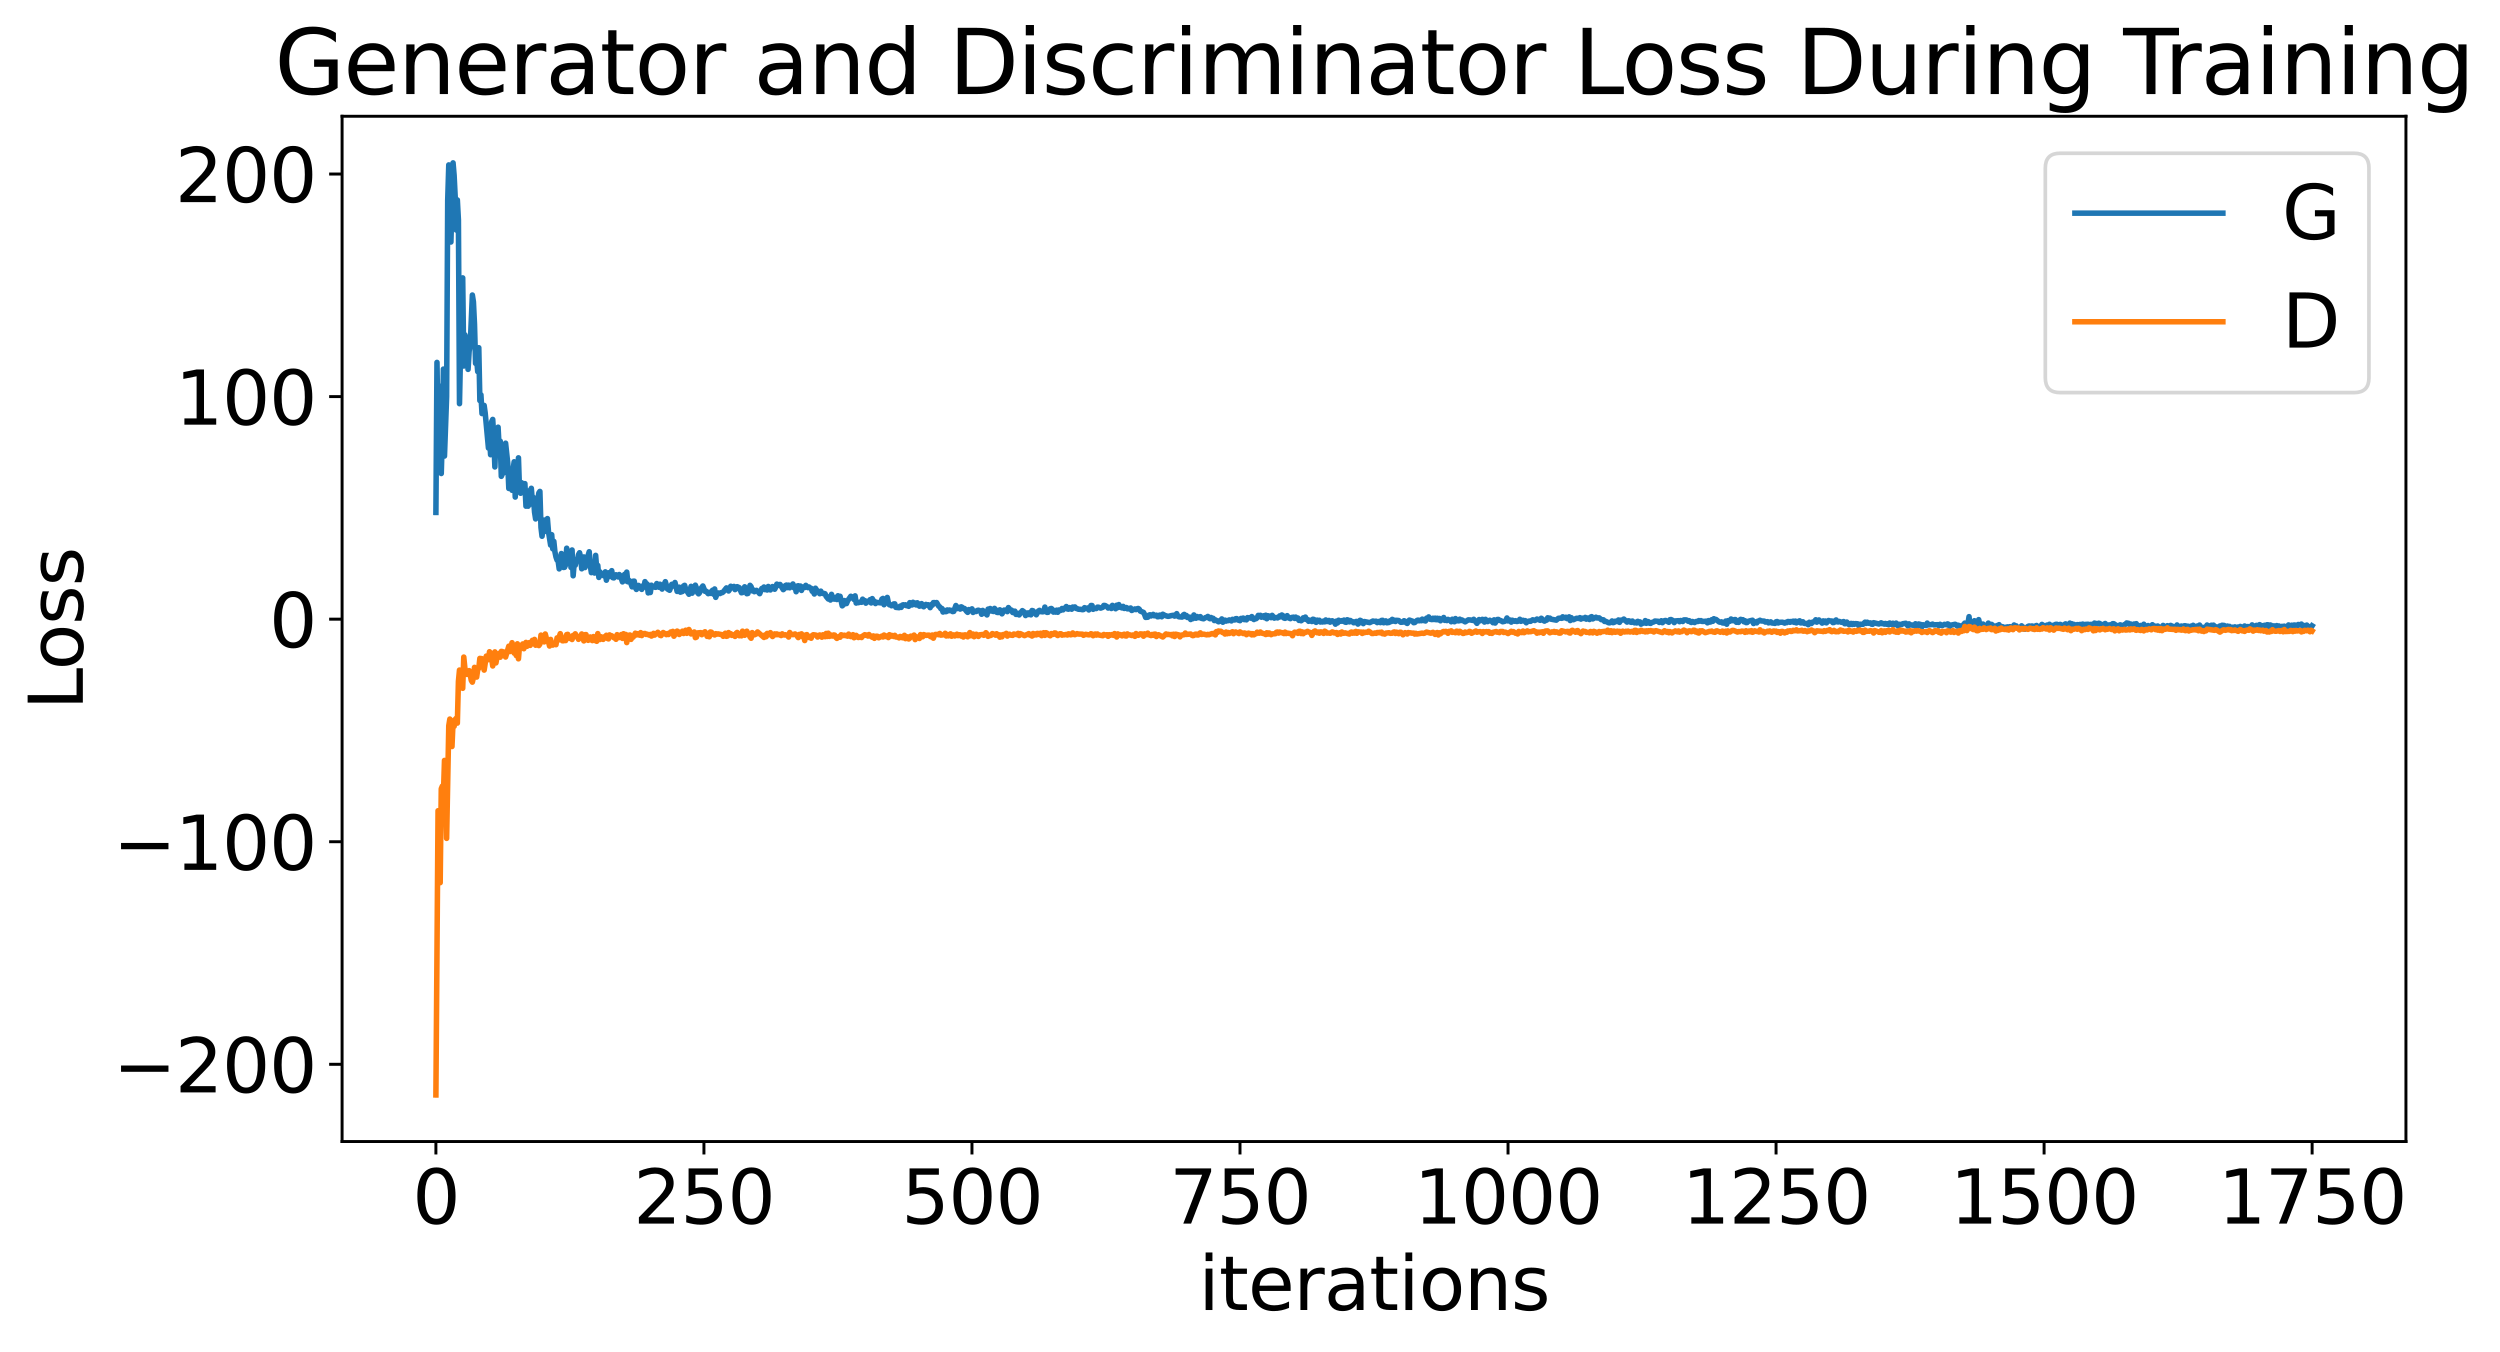 <?xml version="1.0" encoding="utf-8" standalone="no"?>
<!DOCTYPE svg PUBLIC "-//W3C//DTD SVG 1.1//EN"
  "http://www.w3.org/Graphics/SVG/1.1/DTD/svg11.dtd">
<svg xmlns:xlink="http://www.w3.org/1999/xlink" width="675.923pt" height="365.549pt" viewBox="0 0 675.923 365.549" xmlns="http://www.w3.org/2000/svg" version="1.1">
 <defs>
  <style type="text/css">*{stroke-linejoin: round; stroke-linecap: butt}</style>
 </defs>
 <g id="figure_1">
  <g id="patch_1">
   <path d="M 0 365.549 
L 675.923 365.549 
L 675.923 -0 
L 0 -0 
z
" style="fill: #ffffff"/>
  </g>
  <g id="axes_1">
   <g id="patch_2">
    <path d="M 92.491 308.636 
L 650.491 308.636 
L 650.491 31.436 
L 92.491 31.436 
z
" style="fill: #ffffff"/>
   </g>
   <g id="matplotlib.axis_1">
    <g id="xtick_1">
     <g id="line2d_1">
      <defs>
       <path id="m8fcd0d9c26" d="M 0 0 
L 0 3.5 
" style="stroke: #000000; stroke-width: 0.8"/>
      </defs>
      <g>
       <use xlink:href="#m8fcd0d9c26" x="117.854" y="308.636" style="stroke: #000000; stroke-width: 0.8"/>
      </g>
     </g>
     <g id="text_1">
      <!-- 0 -->
      <g transform="translate(111.492 330.833) scale(0.2 -0.2)">
       <defs>
        <path id="DejaVuSans-30" d="M 2034 4250 
Q 1547 4250 1301 3770 
Q 1056 3291 1056 2328 
Q 1056 1369 1301 889 
Q 1547 409 2034 409 
Q 2525 409 2770 889 
Q 3016 1369 3016 2328 
Q 3016 3291 2770 3770 
Q 2525 4250 2034 4250 
z
M 2034 4750 
Q 2819 4750 3233 4129 
Q 3647 3509 3647 2328 
Q 3647 1150 3233 529 
Q 2819 -91 2034 -91 
Q 1250 -91 836 529 
Q 422 1150 422 2328 
Q 422 3509 836 4129 
Q 1250 4750 2034 4750 
z
" transform="scale(0.016)"/>
       </defs>
       <use xlink:href="#DejaVuSans-30"/>
      </g>
     </g>
    </g>
    <g id="xtick_2">
     <g id="line2d_2">
      <g>
       <use xlink:href="#m8fcd0d9c26" x="190.322" y="308.636" style="stroke: #000000; stroke-width: 0.8"/>
      </g>
     </g>
     <g id="text_2">
      <!-- 250 -->
      <g transform="translate(171.234 330.833) scale(0.2 -0.2)">
       <defs>
        <path id="DejaVuSans-32" d="M 1228 531 
L 3431 531 
L 3431 0 
L 469 0 
L 469 531 
Q 828 903 1448 1529 
Q 2069 2156 2228 2338 
Q 2531 2678 2651 2914 
Q 2772 3150 2772 3378 
Q 2772 3750 2511 3984 
Q 2250 4219 1831 4219 
Q 1534 4219 1204 4116 
Q 875 4013 500 3803 
L 500 4441 
Q 881 4594 1212 4672 
Q 1544 4750 1819 4750 
Q 2544 4750 2975 4387 
Q 3406 4025 3406 3419 
Q 3406 3131 3298 2873 
Q 3191 2616 2906 2266 
Q 2828 2175 2409 1742 
Q 1991 1309 1228 531 
z
" transform="scale(0.016)"/>
        <path id="DejaVuSans-35" d="M 691 4666 
L 3169 4666 
L 3169 4134 
L 1269 4134 
L 1269 2991 
Q 1406 3038 1543 3061 
Q 1681 3084 1819 3084 
Q 2600 3084 3056 2656 
Q 3513 2228 3513 1497 
Q 3513 744 3044 326 
Q 2575 -91 1722 -91 
Q 1428 -91 1123 -41 
Q 819 9 494 109 
L 494 744 
Q 775 591 1075 516 
Q 1375 441 1709 441 
Q 2250 441 2565 725 
Q 2881 1009 2881 1497 
Q 2881 1984 2565 2268 
Q 2250 2553 1709 2553 
Q 1456 2553 1204 2497 
Q 953 2441 691 2322 
L 691 4666 
z
" transform="scale(0.016)"/>
       </defs>
       <use xlink:href="#DejaVuSans-32"/>
       <use xlink:href="#DejaVuSans-35" x="63.623"/>
       <use xlink:href="#DejaVuSans-30" x="127.246"/>
      </g>
     </g>
    </g>
    <g id="xtick_3">
     <g id="line2d_3">
      <g>
       <use xlink:href="#m8fcd0d9c26" x="262.789" y="308.636" style="stroke: #000000; stroke-width: 0.8"/>
      </g>
     </g>
     <g id="text_3">
      <!-- 500 -->
      <g transform="translate(243.702 330.833) scale(0.2 -0.2)">
       <use xlink:href="#DejaVuSans-35"/>
       <use xlink:href="#DejaVuSans-30" x="63.623"/>
       <use xlink:href="#DejaVuSans-30" x="127.246"/>
      </g>
     </g>
    </g>
    <g id="xtick_4">
     <g id="line2d_4">
      <g>
       <use xlink:href="#m8fcd0d9c26" x="335.257" y="308.636" style="stroke: #000000; stroke-width: 0.8"/>
      </g>
     </g>
     <g id="text_4">
      <!-- 750 -->
      <g transform="translate(316.169 330.833) scale(0.2 -0.2)">
       <defs>
        <path id="DejaVuSans-37" d="M 525 4666 
L 3525 4666 
L 3525 4397 
L 1831 0 
L 1172 0 
L 2766 4134 
L 525 4134 
L 525 4666 
z
" transform="scale(0.016)"/>
       </defs>
       <use xlink:href="#DejaVuSans-37"/>
       <use xlink:href="#DejaVuSans-35" x="63.623"/>
       <use xlink:href="#DejaVuSans-30" x="127.246"/>
      </g>
     </g>
    </g>
    <g id="xtick_5">
     <g id="line2d_5">
      <g>
       <use xlink:href="#m8fcd0d9c26" x="407.724" y="308.636" style="stroke: #000000; stroke-width: 0.8"/>
      </g>
     </g>
     <g id="text_5">
      <!-- 1000 -->
      <g transform="translate(382.274 330.833) scale(0.2 -0.2)">
       <defs>
        <path id="DejaVuSans-31" d="M 794 531 
L 1825 531 
L 1825 4091 
L 703 3866 
L 703 4441 
L 1819 4666 
L 2450 4666 
L 2450 531 
L 3481 531 
L 3481 0 
L 794 0 
L 794 531 
z
" transform="scale(0.016)"/>
       </defs>
       <use xlink:href="#DejaVuSans-31"/>
       <use xlink:href="#DejaVuSans-30" x="63.623"/>
       <use xlink:href="#DejaVuSans-30" x="127.246"/>
       <use xlink:href="#DejaVuSans-30" x="190.869"/>
      </g>
     </g>
    </g>
    <g id="xtick_6">
     <g id="line2d_6">
      <g>
       <use xlink:href="#m8fcd0d9c26" x="480.192" y="308.636" style="stroke: #000000; stroke-width: 0.8"/>
      </g>
     </g>
     <g id="text_6">
      <!-- 1250 -->
      <g transform="translate(454.742 330.833) scale(0.2 -0.2)">
       <use xlink:href="#DejaVuSans-31"/>
       <use xlink:href="#DejaVuSans-32" x="63.623"/>
       <use xlink:href="#DejaVuSans-35" x="127.246"/>
       <use xlink:href="#DejaVuSans-30" x="190.869"/>
      </g>
     </g>
    </g>
    <g id="xtick_7">
     <g id="line2d_7">
      <g>
       <use xlink:href="#m8fcd0d9c26" x="552.659" y="308.636" style="stroke: #000000; stroke-width: 0.8"/>
      </g>
     </g>
     <g id="text_7">
      <!-- 1500 -->
      <g transform="translate(527.209 330.833) scale(0.2 -0.2)">
       <use xlink:href="#DejaVuSans-31"/>
       <use xlink:href="#DejaVuSans-35" x="63.623"/>
       <use xlink:href="#DejaVuSans-30" x="127.246"/>
       <use xlink:href="#DejaVuSans-30" x="190.869"/>
      </g>
     </g>
    </g>
    <g id="xtick_8">
     <g id="line2d_8">
      <g>
       <use xlink:href="#m8fcd0d9c26" x="625.127" y="308.636" style="stroke: #000000; stroke-width: 0.8"/>
      </g>
     </g>
     <g id="text_8">
      <!-- 1750 -->
      <g transform="translate(599.677 330.833) scale(0.2 -0.2)">
       <use xlink:href="#DejaVuSans-31"/>
       <use xlink:href="#DejaVuSans-37" x="63.623"/>
       <use xlink:href="#DejaVuSans-35" x="127.246"/>
       <use xlink:href="#DejaVuSans-30" x="190.869"/>
      </g>
     </g>
    </g>
    <g id="text_9">
     <!-- iterations -->
     <g transform="translate(324.036 354.189) scale(0.2 -0.2)">
      <defs>
       <path id="DejaVuSans-69" d="M 603 3500 
L 1178 3500 
L 1178 0 
L 603 0 
L 603 3500 
z
M 603 4863 
L 1178 4863 
L 1178 4134 
L 603 4134 
L 603 4863 
z
" transform="scale(0.016)"/>
       <path id="DejaVuSans-74" d="M 1172 4494 
L 1172 3500 
L 2356 3500 
L 2356 3053 
L 1172 3053 
L 1172 1153 
Q 1172 725 1289 603 
Q 1406 481 1766 481 
L 2356 481 
L 2356 0 
L 1766 0 
Q 1100 0 847 248 
Q 594 497 594 1153 
L 594 3053 
L 172 3053 
L 172 3500 
L 594 3500 
L 594 4494 
L 1172 4494 
z
" transform="scale(0.016)"/>
       <path id="DejaVuSans-65" d="M 3597 1894 
L 3597 1613 
L 953 1613 
Q 991 1019 1311 708 
Q 1631 397 2203 397 
Q 2534 397 2845 478 
Q 3156 559 3463 722 
L 3463 178 
Q 3153 47 2828 -22 
Q 2503 -91 2169 -91 
Q 1331 -91 842 396 
Q 353 884 353 1716 
Q 353 2575 817 3079 
Q 1281 3584 2069 3584 
Q 2775 3584 3186 3129 
Q 3597 2675 3597 1894 
z
M 3022 2063 
Q 3016 2534 2758 2815 
Q 2500 3097 2075 3097 
Q 1594 3097 1305 2825 
Q 1016 2553 972 2059 
L 3022 2063 
z
" transform="scale(0.016)"/>
       <path id="DejaVuSans-72" d="M 2631 2963 
Q 2534 3019 2420 3045 
Q 2306 3072 2169 3072 
Q 1681 3072 1420 2755 
Q 1159 2438 1159 1844 
L 1159 0 
L 581 0 
L 581 3500 
L 1159 3500 
L 1159 2956 
Q 1341 3275 1631 3429 
Q 1922 3584 2338 3584 
Q 2397 3584 2469 3576 
Q 2541 3569 2628 3553 
L 2631 2963 
z
" transform="scale(0.016)"/>
       <path id="DejaVuSans-61" d="M 2194 1759 
Q 1497 1759 1228 1600 
Q 959 1441 959 1056 
Q 959 750 1161 570 
Q 1363 391 1709 391 
Q 2188 391 2477 730 
Q 2766 1069 2766 1631 
L 2766 1759 
L 2194 1759 
z
M 3341 1997 
L 3341 0 
L 2766 0 
L 2766 531 
Q 2569 213 2275 61 
Q 1981 -91 1556 -91 
Q 1019 -91 701 211 
Q 384 513 384 1019 
Q 384 1609 779 1909 
Q 1175 2209 1959 2209 
L 2766 2209 
L 2766 2266 
Q 2766 2663 2505 2880 
Q 2244 3097 1772 3097 
Q 1472 3097 1187 3025 
Q 903 2953 641 2809 
L 641 3341 
Q 956 3463 1253 3523 
Q 1550 3584 1831 3584 
Q 2591 3584 2966 3190 
Q 3341 2797 3341 1997 
z
" transform="scale(0.016)"/>
       <path id="DejaVuSans-6f" d="M 1959 3097 
Q 1497 3097 1228 2736 
Q 959 2375 959 1747 
Q 959 1119 1226 758 
Q 1494 397 1959 397 
Q 2419 397 2687 759 
Q 2956 1122 2956 1747 
Q 2956 2369 2687 2733 
Q 2419 3097 1959 3097 
z
M 1959 3584 
Q 2709 3584 3137 3096 
Q 3566 2609 3566 1747 
Q 3566 888 3137 398 
Q 2709 -91 1959 -91 
Q 1206 -91 779 398 
Q 353 888 353 1747 
Q 353 2609 779 3096 
Q 1206 3584 1959 3584 
z
" transform="scale(0.016)"/>
       <path id="DejaVuSans-6e" d="M 3513 2113 
L 3513 0 
L 2938 0 
L 2938 2094 
Q 2938 2591 2744 2837 
Q 2550 3084 2163 3084 
Q 1697 3084 1428 2787 
Q 1159 2491 1159 1978 
L 1159 0 
L 581 0 
L 581 3500 
L 1159 3500 
L 1159 2956 
Q 1366 3272 1645 3428 
Q 1925 3584 2291 3584 
Q 2894 3584 3203 3211 
Q 3513 2838 3513 2113 
z
" transform="scale(0.016)"/>
       <path id="DejaVuSans-73" d="M 2834 3397 
L 2834 2853 
Q 2591 2978 2328 3040 
Q 2066 3103 1784 3103 
Q 1356 3103 1142 2972 
Q 928 2841 928 2578 
Q 928 2378 1081 2264 
Q 1234 2150 1697 2047 
L 1894 2003 
Q 2506 1872 2764 1633 
Q 3022 1394 3022 966 
Q 3022 478 2636 193 
Q 2250 -91 1575 -91 
Q 1294 -91 989 -36 
Q 684 19 347 128 
L 347 722 
Q 666 556 975 473 
Q 1284 391 1588 391 
Q 1994 391 2212 530 
Q 2431 669 2431 922 
Q 2431 1156 2273 1281 
Q 2116 1406 1581 1522 
L 1381 1569 
Q 847 1681 609 1914 
Q 372 2147 372 2553 
Q 372 3047 722 3315 
Q 1072 3584 1716 3584 
Q 2034 3584 2315 3537 
Q 2597 3491 2834 3397 
z
" transform="scale(0.016)"/>
      </defs>
      <use xlink:href="#DejaVuSans-69"/>
      <use xlink:href="#DejaVuSans-74" x="27.783"/>
      <use xlink:href="#DejaVuSans-65" x="66.992"/>
      <use xlink:href="#DejaVuSans-72" x="128.516"/>
      <use xlink:href="#DejaVuSans-61" x="169.629"/>
      <use xlink:href="#DejaVuSans-74" x="230.908"/>
      <use xlink:href="#DejaVuSans-69" x="270.117"/>
      <use xlink:href="#DejaVuSans-6f" x="297.9"/>
      <use xlink:href="#DejaVuSans-6e" x="359.082"/>
      <use xlink:href="#DejaVuSans-73" x="422.461"/>
     </g>
    </g>
   </g>
   <g id="matplotlib.axis_2">
    <g id="ytick_1">
     <g id="line2d_9">
      <defs>
       <path id="m46a1e65e41" d="M 0 0 
L -3.5 0 
" style="stroke: #000000; stroke-width: 0.8"/>
      </defs>
      <g>
       <use xlink:href="#m46a1e65e41" x="92.491" y="287.754" style="stroke: #000000; stroke-width: 0.8"/>
      </g>
     </g>
     <g id="text_10">
      <!-- −200 -->
      <g transform="translate(30.556 295.353) scale(0.2 -0.2)">
       <defs>
        <path id="DejaVuSans-2212" d="M 678 2272 
L 4684 2272 
L 4684 1741 
L 678 1741 
L 678 2272 
z
" transform="scale(0.016)"/>
       </defs>
       <use xlink:href="#DejaVuSans-2212"/>
       <use xlink:href="#DejaVuSans-32" x="83.789"/>
       <use xlink:href="#DejaVuSans-30" x="147.412"/>
       <use xlink:href="#DejaVuSans-30" x="211.035"/>
      </g>
     </g>
    </g>
    <g id="ytick_2">
     <g id="line2d_10">
      <g>
       <use xlink:href="#m46a1e65e41" x="92.491" y="227.578" style="stroke: #000000; stroke-width: 0.8"/>
      </g>
     </g>
     <g id="text_11">
      <!-- −100 -->
      <g transform="translate(30.556 235.177) scale(0.2 -0.2)">
       <use xlink:href="#DejaVuSans-2212"/>
       <use xlink:href="#DejaVuSans-31" x="83.789"/>
       <use xlink:href="#DejaVuSans-30" x="147.412"/>
       <use xlink:href="#DejaVuSans-30" x="211.035"/>
      </g>
     </g>
    </g>
    <g id="ytick_3">
     <g id="line2d_11">
      <g>
       <use xlink:href="#m46a1e65e41" x="92.491" y="167.403" style="stroke: #000000; stroke-width: 0.8"/>
      </g>
     </g>
     <g id="text_12">
      <!-- 0 -->
      <g transform="translate(72.766 175.001) scale(0.2 -0.2)">
       <use xlink:href="#DejaVuSans-30"/>
      </g>
     </g>
    </g>
    <g id="ytick_4">
     <g id="line2d_12">
      <g>
       <use xlink:href="#m46a1e65e41" x="92.491" y="107.227" style="stroke: #000000; stroke-width: 0.8"/>
      </g>
     </g>
     <g id="text_13">
      <!-- 100 -->
      <g transform="translate(47.316 114.825) scale(0.2 -0.2)">
       <use xlink:href="#DejaVuSans-31"/>
       <use xlink:href="#DejaVuSans-30" x="63.623"/>
       <use xlink:href="#DejaVuSans-30" x="127.246"/>
      </g>
     </g>
    </g>
    <g id="ytick_5">
     <g id="line2d_13">
      <g>
       <use xlink:href="#m46a1e65e41" x="92.491" y="47.051" style="stroke: #000000; stroke-width: 0.8"/>
      </g>
     </g>
     <g id="text_14">
      <!-- 200 -->
      <g transform="translate(47.316 54.649) scale(0.2 -0.2)">
       <use xlink:href="#DejaVuSans-32"/>
       <use xlink:href="#DejaVuSans-30" x="63.623"/>
       <use xlink:href="#DejaVuSans-30" x="127.246"/>
      </g>
     </g>
    </g>
    <g id="text_15">
     <!-- Loss -->
     <g transform="translate(22.397 191.971) rotate(-90) scale(0.2 -0.2)">
      <defs>
       <path id="DejaVuSans-4c" d="M 628 4666 
L 1259 4666 
L 1259 531 
L 3531 531 
L 3531 0 
L 628 0 
L 628 4666 
z
" transform="scale(0.016)"/>
      </defs>
      <use xlink:href="#DejaVuSans-4c"/>
      <use xlink:href="#DejaVuSans-6f" x="53.963"/>
      <use xlink:href="#DejaVuSans-73" x="115.145"/>
      <use xlink:href="#DejaVuSans-73" x="167.244"/>
     </g>
    </g>
   </g>
   <g id="line2d_14">
    <path d="M 117.854 138.539 
L 118.144 97.983 
L 118.434 117.084 
L 118.724 121.777 
L 119.014 104.436 
L 119.304 128.02 
L 119.593 117.919 
L 119.883 99.793 
L 120.173 123.303 
L 120.753 107.216 
L 121.043 54.185 
L 121.333 44.587 
L 121.623 50.208 
L 121.912 65.432 
L 122.492 44.036 
L 122.782 47.426 
L 123.072 53.256 
L 123.362 62.202 
L 123.652 54.059 
L 123.942 59.456 
L 124.231 109.141 
L 124.521 94.806 
L 124.811 87.783 
L 125.101 75.134 
L 125.391 98.959 
L 125.681 90.513 
L 125.971 91.354 
L 126.26 94.308 
L 126.55 99.862 
L 126.84 94.958 
L 127.13 93.356 
L 127.71 79.769 
L 128 81.626 
L 128.29 87.639 
L 128.579 98.248 
L 128.869 97.026 
L 129.159 100.471 
L 129.449 94.01 
L 129.739 108.302 
L 130.029 106.746 
L 130.319 111.814 
L 130.609 111.322 
L 130.898 109.61 
L 131.188 111.733 
L 132.058 121.129 
L 132.348 118.244 
L 132.638 122.94 
L 132.928 114.006 
L 133.217 113.402 
L 133.507 118.337 
L 133.797 126.248 
L 134.087 117.706 
L 134.377 118.938 
L 134.667 115.502 
L 134.957 121.087 
L 135.246 119.268 
L 135.536 128.786 
L 135.826 128.141 
L 136.116 126.98 
L 136.406 127.736 
L 136.696 119.825 
L 137.276 125.23 
L 137.565 132.061 
L 137.855 127.742 
L 138.145 128.727 
L 138.435 132.552 
L 138.725 126.842 
L 139.015 124.849 
L 139.305 134.387 
L 139.595 128.838 
L 139.884 132.135 
L 140.174 123.785 
L 140.464 132.617 
L 140.754 133.362 
L 141.044 130.522 
L 141.334 132.295 
L 141.624 130.882 
L 141.913 130.761 
L 142.203 136.852 
L 142.493 133.133 
L 142.783 136.862 
L 143.073 132.688 
L 143.363 136.324 
L 143.653 132.024 
L 143.943 135.652 
L 144.232 134.504 
L 144.522 138.447 
L 144.812 140.303 
L 145.102 137.326 
L 145.682 133.291 
L 145.972 132.867 
L 146.262 142.596 
L 146.551 144.986 
L 147.131 140.61 
L 147.421 141.5 
L 147.711 143.686 
L 148.001 140.21 
L 148.291 143.748 
L 148.87 147.376 
L 149.16 144.567 
L 149.45 148.385 
L 149.74 146.372 
L 150.03 149.178 
L 150.32 150.584 
L 150.61 151.429 
L 150.899 151.652 
L 151.189 153.807 
L 151.769 149.661 
L 152.059 150.094 
L 152.349 153.424 
L 152.639 153.379 
L 152.929 152.69 
L 153.218 148.222 
L 153.508 149.948 
L 153.798 150.802 
L 154.088 149.496 
L 154.378 153.426 
L 154.668 148.701 
L 154.958 155.673 
L 155.248 152.271 
L 155.537 152.812 
L 155.827 151.283 
L 156.117 151.619 
L 156.407 149.972 
L 156.697 149.445 
L 156.987 150.678 
L 157.277 153.783 
L 157.566 152.701 
L 157.856 150.581 
L 158.146 153.45 
L 158.726 151.134 
L 159.306 149.175 
L 159.596 152.921 
L 159.885 154.822 
L 160.175 154.123 
L 160.465 154.66 
L 160.755 154.936 
L 161.045 150.153 
L 161.335 153.838 
L 161.625 152.878 
L 161.915 156.118 
L 162.204 154.619 
L 162.494 155.286 
L 162.784 155.509 
L 163.074 155.203 
L 163.364 155.733 
L 163.654 154.611 
L 163.944 156.869 
L 164.523 154.867 
L 164.813 155.847 
L 165.103 155.562 
L 165.393 154.292 
L 165.683 156.187 
L 165.973 156.245 
L 166.552 155.403 
L 167.132 155.993 
L 167.422 155.337 
L 167.712 155.62 
L 168.292 157.322 
L 168.582 156.929 
L 168.871 155.284 
L 169.161 157.054 
L 169.451 154.68 
L 169.741 157.292 
L 170.031 156.903 
L 170.321 157.113 
L 170.9 158.666 
L 171.19 157.141 
L 171.48 157.121 
L 171.77 158.853 
L 172.06 159.363 
L 172.35 158.408 
L 172.64 158.278 
L 173.219 159.045 
L 173.509 159.348 
L 173.799 158.402 
L 174.089 158.777 
L 174.379 157.26 
L 174.669 157.81 
L 174.959 157.906 
L 175.249 160.305 
L 175.538 159.276 
L 175.828 160.198 
L 176.118 158.223 
L 176.408 158.654 
L 176.698 158.487 
L 176.988 158.748 
L 177.278 158.791 
L 177.568 157.779 
L 178.147 158.768 
L 178.437 157.955 
L 178.727 158.884 
L 179.017 159.266 
L 179.307 158.167 
L 179.597 157.931 
L 179.886 157.269 
L 180.466 159.246 
L 181.046 159.591 
L 181.626 157.983 
L 181.916 158.461 
L 182.205 158.243 
L 182.495 157.492 
L 183.075 159.898 
L 183.365 159.523 
L 183.655 158.755 
L 183.945 160.103 
L 184.524 159.912 
L 184.814 158.429 
L 185.104 158.257 
L 185.394 159.28 
L 186.264 160.666 
L 186.843 158.532 
L 187.133 160.376 
L 187.423 159.593 
L 187.713 159.597 
L 188.003 158.213 
L 188.293 158.965 
L 188.583 160.222 
L 188.872 160.554 
L 189.162 160.235 
L 189.452 159.19 
L 190.032 158.435 
L 190.612 159.869 
L 190.902 159.835 
L 191.481 160.513 
L 191.771 160.133 
L 192.061 160.426 
L 192.351 160.383 
L 192.641 159.592 
L 192.931 160.667 
L 193.22 159.24 
L 193.51 161.505 
L 193.8 160.711 
L 194.09 160.321 
L 194.38 160.335 
L 194.67 160.478 
L 194.96 160.244 
L 195.25 160.241 
L 195.539 160.04 
L 196.409 158.952 
L 196.699 159.199 
L 196.989 159.781 
L 197.279 159.367 
L 197.569 158.508 
L 197.858 158.913 
L 198.148 158.654 
L 198.438 158.552 
L 198.728 159.41 
L 199.018 159.176 
L 199.308 158.625 
L 199.888 158.893 
L 200.467 160.264 
L 200.757 160.202 
L 201.337 158.651 
L 201.627 159.289 
L 201.917 160.521 
L 202.206 160.457 
L 202.786 158.258 
L 203.076 158.619 
L 203.366 159.745 
L 203.656 159.485 
L 203.946 159.978 
L 204.236 159.721 
L 204.525 159.612 
L 204.815 159.842 
L 205.395 160.511 
L 205.975 159.111 
L 206.265 159.04 
L 206.555 158.709 
L 206.844 159.419 
L 207.134 159.173 
L 207.424 159.519 
L 207.714 158.566 
L 208.294 159.5 
L 208.873 158.587 
L 209.163 158.812 
L 209.453 159.308 
L 209.743 158.762 
L 210.033 157.928 
L 210.323 158.267 
L 210.613 158.073 
L 210.903 158.024 
L 211.772 159.418 
L 212.062 159.163 
L 212.352 158.305 
L 212.642 158.182 
L 212.932 158.872 
L 213.222 158.208 
L 213.511 158.92 
L 213.801 158.308 
L 214.091 158.615 
L 214.381 157.896 
L 214.671 158.924 
L 214.961 158.601 
L 215.251 159.982 
L 215.54 158.453 
L 215.83 158.365 
L 216.12 158.532 
L 216.41 158.448 
L 216.7 159.631 
L 216.99 158.703 
L 217.57 158.844 
L 217.859 158.262 
L 218.439 158.876 
L 218.729 158.705 
L 219.019 158.966 
L 219.309 159.071 
L 219.599 159.87 
L 219.889 159.975 
L 220.178 160.597 
L 220.468 159.038 
L 221.048 159.919 
L 221.338 159.97 
L 221.628 160.526 
L 221.918 159.829 
L 222.208 160.373 
L 222.497 160.47 
L 222.787 160.441 
L 223.077 160.545 
L 223.367 161.243 
L 223.947 161.952 
L 224.237 161.344 
L 224.526 162.231 
L 224.816 160.694 
L 225.106 161.53 
L 225.396 161.958 
L 225.686 161.982 
L 225.976 161.531 
L 226.266 162.092 
L 226.556 161.08 
L 226.845 161.421 
L 227.135 161.22 
L 227.715 163.802 
L 228.005 163.544 
L 228.295 162.375 
L 228.585 162.51 
L 228.875 163.185 
L 229.164 162.45 
L 230.034 161.217 
L 230.324 161.664 
L 230.614 161.362 
L 230.904 162.076 
L 231.193 161.103 
L 231.483 163.051 
L 231.773 162.818 
L 232.063 162.946 
L 232.643 162.764 
L 232.933 162.839 
L 233.223 162.001 
L 233.512 162.599 
L 233.802 162.379 
L 234.092 163.076 
L 234.382 162.572 
L 234.672 162.729 
L 234.962 162.591 
L 235.252 162.127 
L 235.542 163.019 
L 235.831 161.85 
L 236.121 162.626 
L 236.411 162.543 
L 236.701 163.184 
L 236.991 162.865 
L 237.86 162.965 
L 238.15 163.004 
L 238.44 161.982 
L 238.73 161.8 
L 239.02 163.498 
L 239.89 161.527 
L 240.179 162.915 
L 240.469 163.519 
L 240.759 163.511 
L 241.049 163.78 
L 241.629 163.292 
L 241.919 163.262 
L 242.209 164.21 
L 243.078 164.299 
L 243.368 163.884 
L 243.658 164.215 
L 243.948 163.611 
L 244.238 163.509 
L 244.528 163.62 
L 244.817 163.518 
L 245.107 163.763 
L 245.397 163.683 
L 245.687 163.928 
L 245.977 162.938 
L 246.267 163.559 
L 246.557 163.57 
L 246.846 162.838 
L 247.136 163.419 
L 247.426 163.034 
L 247.716 163.561 
L 248.006 162.975 
L 248.296 163.228 
L 248.586 163.897 
L 249.165 163.201 
L 249.455 163.884 
L 249.745 164.051 
L 250.325 163.417 
L 250.615 163.618 
L 250.905 163.502 
L 251.195 163.762 
L 251.484 164.288 
L 251.774 163.466 
L 252.064 163.625 
L 252.354 162.928 
L 252.644 162.925 
L 252.934 163.155 
L 253.224 162.914 
L 253.803 163.9 
L 254.093 164.078 
L 254.383 164.575 
L 254.673 164.524 
L 254.963 165.479 
L 255.253 165.01 
L 255.543 165.364 
L 255.832 165.356 
L 256.122 164.91 
L 256.412 165.135 
L 256.702 164.924 
L 256.992 165.119 
L 257.282 165.027 
L 257.572 165.353 
L 257.862 165.298 
L 258.441 163.714 
L 258.731 164.55 
L 259.311 164.199 
L 259.601 164.676 
L 259.891 164.071 
L 260.18 164.223 
L 260.47 164.528 
L 260.76 164.518 
L 261.34 165.292 
L 261.63 165.561 
L 261.92 164.811 
L 262.21 164.988 
L 262.499 164.924 
L 262.789 164.615 
L 263.079 165.584 
L 263.369 165.212 
L 263.659 165.334 
L 263.949 165.324 
L 264.239 165.041 
L 264.529 164.979 
L 265.108 165.2 
L 265.398 166.08 
L 265.688 165.036 
L 265.978 165.603 
L 266.268 165.865 
L 266.558 165.443 
L 266.848 166.256 
L 267.137 164.694 
L 267.427 164.671 
L 267.717 164.526 
L 268.007 165.217 
L 268.297 164.913 
L 268.587 165.326 
L 268.877 164.489 
L 269.166 164.821 
L 269.456 165.525 
L 269.746 165.617 
L 270.036 165.577 
L 270.326 164.875 
L 270.906 165.962 
L 271.485 164.945 
L 271.775 165.134 
L 272.065 164.886 
L 272.355 165.37 
L 272.645 164.272 
L 273.225 165.001 
L 273.515 164.976 
L 273.804 165.602 
L 274.384 165.238 
L 274.674 166.108 
L 274.964 166.104 
L 275.254 165.822 
L 275.544 166.257 
L 276.123 165.47 
L 276.413 165.098 
L 276.993 165.535 
L 277.283 166.429 
L 277.863 165.722 
L 278.152 166.144 
L 278.442 165.615 
L 278.732 166.228 
L 279.022 165.062 
L 279.312 165.144 
L 279.602 165.761 
L 279.892 165.562 
L 280.182 166.217 
L 280.761 165.184 
L 281.051 165.019 
L 281.341 165.361 
L 281.921 165.419 
L 282.211 165.36 
L 282.5 164.137 
L 282.79 165.344 
L 283.08 165.572 
L 283.37 165.546 
L 283.95 164.592 
L 284.24 164.513 
L 284.53 164.747 
L 284.819 165.494 
L 285.109 165.14 
L 285.399 165.495 
L 285.689 164.968 
L 285.979 165.539 
L 286.269 164.925 
L 286.559 165.093 
L 286.849 164.996 
L 287.138 164.524 
L 287.428 164.887 
L 287.718 164.478 
L 288.008 164.372 
L 288.298 163.988 
L 288.588 164.645 
L 288.878 164.71 
L 289.168 164.279 
L 289.747 164.713 
L 290.037 164.129 
L 290.327 164.2 
L 290.617 164.097 
L 290.907 164.487 
L 291.197 164.528 
L 291.486 164.707 
L 292.356 164.761 
L 292.646 164.851 
L 292.936 164.799 
L 293.226 164.295 
L 293.516 164.534 
L 294.095 164.375 
L 294.385 164.912 
L 294.675 164.568 
L 294.965 163.712 
L 295.255 163.72 
L 295.545 164.738 
L 295.835 164.511 
L 296.414 164.529 
L 296.704 164.159 
L 296.994 164.156 
L 297.574 164.417 
L 298.153 164.201 
L 298.443 163.69 
L 298.733 163.689 
L 299.313 164.022 
L 299.603 164.401 
L 300.183 164.158 
L 300.472 164.518 
L 300.762 163.676 
L 301.052 163.979 
L 301.342 164.114 
L 301.632 164.586 
L 301.922 163.636 
L 302.212 164.266 
L 302.502 163.463 
L 302.791 164.147 
L 303.371 164.36 
L 303.661 163.949 
L 303.951 164.5 
L 304.241 164.439 
L 304.531 164.259 
L 304.82 164.612 
L 305.11 164.475 
L 305.4 164.663 
L 305.69 164.385 
L 305.98 165.05 
L 306.85 164.639 
L 307.139 164.819 
L 307.429 164.597 
L 307.719 164.517 
L 308.009 164.689 
L 308.299 165.222 
L 309.169 165.574 
L 309.458 166.125 
L 309.748 166.925 
L 310.328 166.875 
L 310.618 166.326 
L 310.908 166.216 
L 311.198 166.538 
L 311.777 166.109 
L 312.067 166.487 
L 312.647 166.322 
L 312.937 166.749 
L 313.227 166.74 
L 313.517 166.314 
L 313.806 166.295 
L 314.096 166.755 
L 314.386 166.073 
L 314.966 166.394 
L 315.546 166.581 
L 315.836 166.655 
L 316.705 166.437 
L 317.285 166.349 
L 317.575 166.579 
L 318.155 165.911 
L 318.444 166.6 
L 318.734 166.763 
L 319.604 166.837 
L 319.894 166.293 
L 320.184 166.114 
L 320.473 166.705 
L 320.763 166.405 
L 321.053 166.949 
L 321.633 166.846 
L 321.923 167.496 
L 322.213 167.107 
L 322.503 167.269 
L 322.792 166.27 
L 323.082 167.076 
L 323.372 167.151 
L 323.662 166.691 
L 324.242 167.016 
L 324.532 166.722 
L 324.822 167.172 
L 325.401 167.301 
L 325.981 166.953 
L 326.271 166.91 
L 326.561 166.668 
L 326.851 167.128 
L 327.14 167.288 
L 327.43 166.953 
L 327.72 167.166 
L 328.01 167.177 
L 328.3 167.777 
L 328.59 167.588 
L 329.459 168.113 
L 329.749 167.814 
L 330.039 167.966 
L 330.329 167.338 
L 330.619 168.232 
L 331.199 167.665 
L 331.489 167.931 
L 331.778 167.765 
L 332.068 167.801 
L 332.358 167.605 
L 332.938 167.877 
L 333.228 167.448 
L 333.808 167.62 
L 334.097 167.277 
L 334.387 167.257 
L 334.677 167.622 
L 335.257 167.811 
L 335.547 167.202 
L 335.837 167.374 
L 336.126 167.109 
L 336.416 167.529 
L 336.706 167.446 
L 336.996 167.588 
L 337.286 166.986 
L 337.576 167.07 
L 337.866 167.02 
L 338.156 167.131 
L 338.445 166.706 
L 338.735 167.274 
L 339.025 167.499 
L 339.315 167.164 
L 339.605 167.278 
L 339.895 167.029 
L 340.185 166.381 
L 340.475 166.599 
L 340.764 166.362 
L 341.054 166.876 
L 341.634 166.486 
L 341.924 167.002 
L 342.214 166.339 
L 342.504 167.289 
L 342.793 166.476 
L 343.083 166.629 
L 343.373 166.578 
L 343.663 166.994 
L 343.953 166.374 
L 344.533 167.125 
L 344.823 166.973 
L 345.112 166.957 
L 345.402 167.065 
L 345.692 166.883 
L 345.982 166.515 
L 346.272 166.783 
L 346.562 166.27 
L 346.852 166.448 
L 347.142 167.097 
L 347.431 167.182 
L 347.721 167.032 
L 348.011 166.458 
L 348.301 167.014 
L 348.881 167.265 
L 349.171 166.955 
L 349.75 166.861 
L 350.04 167.201 
L 350.33 166.85 
L 350.62 167.223 
L 350.91 167.092 
L 351.2 167.732 
L 351.49 167.646 
L 351.779 167.831 
L 352.069 167.617 
L 352.359 167.044 
L 352.649 167.396 
L 352.939 166.842 
L 353.229 167.512 
L 353.519 167.504 
L 353.809 167.978 
L 354.098 167.672 
L 354.678 168.036 
L 354.968 167.421 
L 355.258 167.486 
L 355.548 168.077 
L 355.838 168.264 
L 356.128 167.663 
L 356.417 167.993 
L 356.707 167.702 
L 356.997 168.176 
L 357.287 168.068 
L 357.577 168.168 
L 357.867 167.917 
L 358.157 168.125 
L 358.446 167.618 
L 358.736 168.034 
L 359.026 168.013 
L 359.316 167.751 
L 359.606 168.214 
L 360.186 167.834 
L 360.476 168.107 
L 360.765 168.053 
L 361.055 168.754 
L 361.345 167.92 
L 361.635 168.418 
L 361.925 167.69 
L 362.505 167.981 
L 362.795 167.81 
L 363.084 167.962 
L 363.374 167.649 
L 363.664 168.199 
L 363.954 168.257 
L 364.244 167.565 
L 364.534 167.667 
L 364.824 168.135 
L 365.113 167.767 
L 365.403 168.069 
L 365.693 168.069 
L 365.983 168.376 
L 366.273 168.323 
L 366.563 168.046 
L 366.853 168.013 
L 367.143 168.729 
L 367.432 168.472 
L 367.722 167.711 
L 368.012 167.839 
L 368.592 168.608 
L 368.882 168.047 
L 370.331 168.339 
L 371.201 167.908 
L 371.491 167.997 
L 372.07 167.956 
L 372.36 168.335 
L 372.94 168.001 
L 373.23 168.34 
L 373.52 167.747 
L 373.81 167.712 
L 374.099 168.376 
L 374.679 167.865 
L 374.969 168.383 
L 375.549 168.289 
L 375.839 167.839 
L 376.129 168.052 
L 376.418 167.46 
L 376.708 167.931 
L 376.998 167.679 
L 377.288 168.034 
L 377.578 167.71 
L 378.158 167.771 
L 378.737 168.246 
L 379.317 168.2 
L 379.607 167.83 
L 379.897 167.958 
L 380.187 168.402 
L 380.477 168.554 
L 381.056 167.649 
L 381.926 167.955 
L 382.216 168.354 
L 382.506 168.307 
L 383.085 167.767 
L 383.375 167.658 
L 383.665 167.845 
L 383.955 167.687 
L 384.245 167.823 
L 384.535 167.392 
L 384.825 167.78 
L 385.115 167.686 
L 385.404 167.895 
L 385.694 167.139 
L 385.984 167.324 
L 386.274 166.796 
L 386.564 167.393 
L 387.144 167.521 
L 387.433 167.151 
L 387.723 167.495 
L 388.013 167.134 
L 388.303 167.55 
L 388.593 167.155 
L 388.883 167.588 
L 389.173 167.214 
L 389.463 167.838 
L 389.752 167.49 
L 390.042 167.506 
L 390.332 166.954 
L 390.622 167.729 
L 390.912 167.638 
L 391.202 167.782 
L 391.492 167.465 
L 391.782 167.646 
L 392.071 167.677 
L 392.361 168.103 
L 392.651 167.422 
L 393.231 168.101 
L 393.521 167.247 
L 393.811 167.872 
L 394.1 167.584 
L 394.39 167.868 
L 394.68 167.407 
L 394.97 167.776 
L 395.26 167.613 
L 396.13 168.13 
L 396.999 167.586 
L 397.579 167.629 
L 398.159 167.736 
L 398.449 167.44 
L 399.318 168.532 
L 399.898 167.513 
L 400.188 167.855 
L 400.768 167.452 
L 401.057 167.538 
L 401.347 168.189 
L 401.637 167.451 
L 401.927 167.977 
L 402.217 168.059 
L 402.797 167.691 
L 403.376 168.039 
L 403.666 168.366 
L 403.956 167.588 
L 404.246 168.449 
L 404.826 167.497 
L 405.116 167.476 
L 405.405 167.738 
L 405.695 167.756 
L 406.275 168.102 
L 406.855 167.974 
L 407.145 167.76 
L 407.435 167.084 
L 407.724 167.883 
L 408.014 167.615 
L 408.304 167.64 
L 408.594 168.206 
L 408.884 167.689 
L 409.464 167.965 
L 409.753 167.816 
L 410.043 168.023 
L 410.333 168.003 
L 410.623 167.825 
L 410.913 167.435 
L 411.203 167.986 
L 411.783 167.706 
L 412.072 167.931 
L 412.362 167.799 
L 412.652 168.376 
L 412.942 168.008 
L 413.232 168.025 
L 413.522 167.899 
L 413.812 167.988 
L 414.391 167.573 
L 414.971 167.763 
L 415.551 167.372 
L 416.131 167.598 
L 416.42 167.713 
L 416.71 167.16 
L 417 167.392 
L 417.29 167.769 
L 417.58 167.933 
L 417.87 167.72 
L 418.16 167.669 
L 418.45 167.029 
L 418.739 167.333 
L 419.029 167.119 
L 419.319 167.4 
L 420.769 167.671 
L 421.348 167.174 
L 421.928 167.124 
L 422.218 167.176 
L 422.508 166.765 
L 422.798 167.051 
L 423.377 166.885 
L 423.667 167.25 
L 424.247 166.773 
L 424.537 167.776 
L 424.827 167.004 
L 425.117 167.511 
L 425.406 167.55 
L 426.276 167.15 
L 426.856 167.213 
L 427.146 166.993 
L 427.436 167.392 
L 427.725 167.134 
L 428.305 167.218 
L 428.595 166.926 
L 428.885 167.402 
L 429.175 167.094 
L 429.465 167.136 
L 429.755 167.499 
L 430.044 166.855 
L 430.334 166.723 
L 430.624 167.338 
L 431.494 166.874 
L 431.784 167.081 
L 432.363 167.05 
L 432.943 167.537 
L 433.523 167.583 
L 433.813 168.017 
L 434.103 167.975 
L 434.972 168.396 
L 435.262 168.398 
L 435.552 168.231 
L 435.842 167.884 
L 436.132 168.346 
L 436.422 168.264 
L 436.711 167.955 
L 437.291 168.064 
L 437.581 167.618 
L 437.871 168.267 
L 438.161 167.692 
L 438.74 167.618 
L 439.03 167.379 
L 439.9 168.193 
L 440.19 167.845 
L 440.48 167.873 
L 440.77 168.18 
L 441.059 168.264 
L 441.349 167.911 
L 441.639 168.26 
L 441.929 168.391 
L 442.219 168.23 
L 442.509 168.429 
L 442.799 167.991 
L 443.089 168.294 
L 443.378 168.134 
L 443.668 168.749 
L 444.248 168.438 
L 444.538 168.444 
L 444.828 167.794 
L 445.118 168.526 
L 445.408 168.036 
L 445.697 168.096 
L 445.987 168.497 
L 446.277 168.55 
L 446.567 168.323 
L 447.147 168.139 
L 447.437 167.913 
L 448.306 167.988 
L 448.596 168.286 
L 448.886 168.185 
L 449.176 167.832 
L 449.466 168.356 
L 450.045 167.801 
L 450.335 167.76 
L 451.205 168.245 
L 451.495 167.55 
L 451.785 167.504 
L 452.364 167.805 
L 452.654 168.332 
L 452.944 167.887 
L 453.814 167.815 
L 454.104 168.091 
L 454.393 167.768 
L 454.973 168.034 
L 455.263 167.61 
L 455.843 167.595 
L 456.133 167.692 
L 456.423 167.964 
L 456.712 167.815 
L 457.002 168.169 
L 457.292 168.299 
L 457.582 168.036 
L 458.162 168.317 
L 458.452 168.086 
L 458.742 168.001 
L 459.031 168.04 
L 459.321 167.787 
L 459.611 167.943 
L 459.901 167.8 
L 460.191 168.014 
L 460.771 168.001 
L 461.35 167.942 
L 461.64 168.398 
L 461.93 167.797 
L 462.22 168.207 
L 462.51 168.146 
L 462.8 167.552 
L 463.09 167.982 
L 463.379 167.286 
L 463.669 167.481 
L 463.959 167.486 
L 464.829 168.18 
L 465.119 168.231 
L 465.409 168.122 
L 465.698 168.416 
L 466.278 168.471 
L 466.568 167.922 
L 466.858 168.765 
L 467.148 167.813 
L 467.438 168.027 
L 467.728 167.967 
L 468.017 167.363 
L 468.597 167.831 
L 468.887 167.541 
L 469.177 167.504 
L 469.467 168.248 
L 469.757 168.198 
L 470.046 168.271 
L 470.336 167.668 
L 470.626 167.451 
L 470.916 167.667 
L 471.206 167.545 
L 471.496 168.108 
L 471.786 167.823 
L 472.076 168.332 
L 472.365 168.314 
L 472.655 167.991 
L 473.235 167.827 
L 473.815 167.691 
L 474.105 168.581 
L 474.395 168.09 
L 474.974 168.406 
L 475.264 167.941 
L 475.554 167.921 
L 475.844 167.698 
L 476.134 167.88 
L 477.003 167.937 
L 477.293 168.188 
L 477.873 168.08 
L 478.163 168.41 
L 478.743 168.128 
L 479.032 168.428 
L 479.612 168.488 
L 479.902 168.542 
L 480.192 168.114 
L 480.482 168.043 
L 480.772 168.432 
L 481.062 168.259 
L 481.931 168.224 
L 482.511 168.471 
L 482.801 168.252 
L 483.091 168.338 
L 483.38 168.042 
L 483.67 168.052 
L 483.96 168.248 
L 484.25 168.034 
L 484.54 168.149 
L 484.83 167.945 
L 485.12 168.281 
L 485.41 167.928 
L 485.699 168.406 
L 485.989 168.259 
L 486.279 167.969 
L 486.569 167.844 
L 486.859 168.417 
L 487.149 168.394 
L 487.439 168.111 
L 487.729 168.5 
L 488.018 168.576 
L 488.598 168.551 
L 488.888 168.909 
L 489.178 168.248 
L 489.758 168.569 
L 490.048 168.216 
L 490.627 168.044 
L 490.917 167.569 
L 491.207 168.215 
L 491.787 167.617 
L 492.656 168.471 
L 492.946 167.873 
L 493.236 168.285 
L 493.526 167.907 
L 493.816 168.402 
L 494.396 167.764 
L 494.685 167.871 
L 495.265 167.907 
L 495.555 168.339 
L 495.845 168.301 
L 496.135 167.837 
L 496.425 167.615 
L 496.715 168.124 
L 497.004 168.156 
L 497.294 168.019 
L 497.874 168.249 
L 498.454 168.048 
L 498.744 168.638 
L 499.033 168.62 
L 499.323 168.187 
L 499.903 168.859 
L 500.193 168.83 
L 500.483 168.552 
L 500.773 168.844 
L 501.063 168.587 
L 501.352 168.796 
L 501.642 168.611 
L 502.222 168.651 
L 502.512 169.122 
L 502.802 168.775 
L 503.671 168.797 
L 504.251 168.214 
L 504.541 168.542 
L 504.831 168.226 
L 505.121 168.503 
L 505.7 168.408 
L 505.99 168.744 
L 506.28 168.8 
L 506.57 168.361 
L 508.019 168.713 
L 508.599 168.391 
L 508.889 168.621 
L 509.179 168.592 
L 509.469 168.742 
L 509.759 168.572 
L 510.049 168.774 
L 510.338 168.633 
L 510.628 168.898 
L 510.918 168.44 
L 511.498 168.854 
L 511.788 168.503 
L 512.078 168.854 
L 512.368 168.899 
L 512.657 168.465 
L 512.947 168.717 
L 513.237 169.272 
L 513.527 168.791 
L 514.107 168.871 
L 514.397 168.654 
L 515.266 168.514 
L 515.846 169.226 
L 516.136 168.669 
L 516.426 168.905 
L 516.716 168.996 
L 517.005 168.961 
L 517.585 169.191 
L 517.875 168.646 
L 518.165 169.441 
L 518.455 169.292 
L 518.745 168.703 
L 519.324 168.854 
L 519.614 169.486 
L 519.904 168.915 
L 520.774 169.125 
L 521.064 168.465 
L 521.353 168.948 
L 521.933 168.89 
L 522.223 168.868 
L 522.513 168.734 
L 522.803 168.942 
L 523.962 168.896 
L 524.252 169.194 
L 524.542 168.792 
L 524.832 169.06 
L 525.122 169.145 
L 525.702 168.806 
L 526.281 168.923 
L 526.571 168.683 
L 526.861 168.805 
L 527.151 169.354 
L 527.441 169.03 
L 528.6 168.789 
L 528.89 168.916 
L 529.18 169.275 
L 529.47 169.045 
L 529.76 169.201 
L 530.05 169.221 
L 530.339 169.551 
L 531.209 168.467 
L 531.499 169.538 
L 531.789 168.835 
L 532.079 168.538 
L 532.369 166.726 
L 532.658 169.597 
L 533.528 169.264 
L 533.818 167.824 
L 534.108 169.485 
L 534.398 169.065 
L 534.688 169.005 
L 534.977 167.529 
L 535.267 168.744 
L 535.557 169.179 
L 535.847 169.073 
L 536.137 168.724 
L 536.427 169.683 
L 537.006 169.776 
L 537.586 168.466 
L 537.876 169.074 
L 538.166 169.287 
L 538.456 168.816 
L 538.746 169.039 
L 539.036 169.41 
L 539.325 169.408 
L 539.615 169.525 
L 539.905 169.141 
L 540.195 169.385 
L 540.485 168.891 
L 540.775 169.404 
L 541.065 169.612 
L 541.355 169.425 
L 541.644 169.52 
L 541.934 169.846 
L 542.224 169.619 
L 542.804 169.484 
L 543.094 169.805 
L 543.384 169.436 
L 543.673 169.495 
L 544.253 169.833 
L 544.543 168.978 
L 544.833 169.595 
L 545.123 169.214 
L 545.413 169.726 
L 545.703 169.879 
L 545.992 169.728 
L 546.282 169.742 
L 546.572 169.2 
L 546.862 170 
L 547.152 169.602 
L 547.442 170.112 
L 548.311 169.348 
L 548.601 169.244 
L 548.891 169.507 
L 549.181 169.262 
L 549.471 169.254 
L 549.761 170.033 
L 550.051 169.347 
L 550.63 169.112 
L 550.92 169.599 
L 551.21 169.818 
L 551.5 169.405 
L 551.79 169.252 
L 552.08 168.824 
L 552.659 169.375 
L 552.949 169.132 
L 553.239 169.339 
L 553.529 168.982 
L 553.819 169.123 
L 554.109 168.787 
L 554.399 169.407 
L 554.689 169.175 
L 554.978 169.09 
L 555.268 169.178 
L 555.558 168.907 
L 555.848 168.789 
L 556.138 168.792 
L 556.428 169.034 
L 557.008 168.818 
L 557.877 169.23 
L 558.167 168.841 
L 558.457 168.671 
L 558.747 169.08 
L 559.037 168.94 
L 559.326 169.001 
L 559.616 168.47 
L 559.906 168.805 
L 560.196 168.65 
L 560.486 168.915 
L 560.776 168.825 
L 561.066 169.106 
L 561.356 169.102 
L 561.645 168.875 
L 561.935 169.015 
L 562.225 168.848 
L 562.515 168.834 
L 562.805 169.205 
L 563.095 168.733 
L 563.385 169.037 
L 563.675 168.838 
L 564.544 168.779 
L 564.834 169.213 
L 565.124 168.832 
L 565.704 168.817 
L 565.993 169.081 
L 566.283 168.457 
L 566.573 168.713 
L 566.863 168.575 
L 567.153 168.729 
L 567.443 168.496 
L 567.733 168.589 
L 568.312 169.05 
L 569.182 168.578 
L 569.472 168.995 
L 570.052 168.993 
L 570.921 168.909 
L 571.211 168.626 
L 571.501 168.64 
L 572.081 169.031 
L 572.66 169.267 
L 573.24 168.933 
L 574.11 169.286 
L 574.4 168.864 
L 574.69 168.777 
L 574.979 168.433 
L 575.559 168.544 
L 575.849 168.947 
L 576.139 168.731 
L 576.429 168.907 
L 576.719 168.923 
L 577.009 168.705 
L 577.298 168.979 
L 577.588 168.624 
L 577.878 169.587 
L 578.458 169.209 
L 578.748 169.11 
L 579.038 169.359 
L 579.328 169.46 
L 579.617 168.773 
L 579.907 169.439 
L 580.197 169.209 
L 580.487 169.395 
L 580.777 169.135 
L 581.067 169.476 
L 581.646 169.246 
L 581.936 168.907 
L 582.516 169.485 
L 582.806 169.296 
L 583.096 169.399 
L 583.386 169.25 
L 583.676 169.858 
L 583.965 170.035 
L 584.255 169.603 
L 584.545 169.434 
L 584.835 169.095 
L 585.125 169.332 
L 585.705 169.483 
L 585.995 169.165 
L 586.284 169.395 
L 586.574 169.41 
L 586.864 169.09 
L 587.444 169.355 
L 587.734 169.436 
L 588.024 169.713 
L 588.313 169.612 
L 588.603 168.972 
L 588.893 169.324 
L 589.473 169.507 
L 589.763 169.259 
L 590.053 169.945 
L 590.343 169.274 
L 590.632 169.174 
L 590.922 169.208 
L 591.212 169.638 
L 591.502 169.292 
L 591.792 169.582 
L 592.372 169.287 
L 592.662 169.366 
L 592.951 169.064 
L 593.241 169.567 
L 593.531 169.345 
L 593.821 169.482 
L 594.111 169.243 
L 594.401 169.295 
L 594.691 168.997 
L 594.98 169.601 
L 595.27 169.57 
L 595.85 170.039 
L 596.14 169.546 
L 596.43 169.6 
L 596.72 168.991 
L 597.01 169.3 
L 597.299 169.2 
L 597.589 169.255 
L 597.879 169.046 
L 598.169 169.102 
L 598.459 169.019 
L 598.749 169.359 
L 599.618 169.639 
L 600.198 169.236 
L 600.488 169.322 
L 600.778 169.05 
L 601.358 169.111 
L 601.648 169.407 
L 601.937 169.498 
L 602.227 169.263 
L 602.517 169.467 
L 602.807 169.357 
L 603.097 169.72 
L 603.387 169.715 
L 603.677 169.579 
L 603.966 170.166 
L 604.256 169.484 
L 604.546 169.689 
L 605.126 169.528 
L 605.416 169.673 
L 605.706 169.368 
L 605.996 169.624 
L 606.575 169.489 
L 606.865 169.251 
L 607.445 169.549 
L 607.735 169.401 
L 608.025 169.485 
L 608.315 169.436 
L 608.604 169.584 
L 608.894 168.953 
L 609.184 169.224 
L 609.474 169.326 
L 609.764 169.267 
L 610.054 169.088 
L 610.344 169.095 
L 610.633 169.509 
L 610.923 168.888 
L 611.503 169.244 
L 612.373 169.046 
L 612.663 169.525 
L 612.952 168.911 
L 613.242 168.938 
L 613.532 169.403 
L 613.822 168.975 
L 614.112 169.102 
L 614.402 169.565 
L 614.692 169.225 
L 614.982 169.242 
L 615.271 169.379 
L 615.561 169.144 
L 615.851 169.586 
L 616.141 169.233 
L 616.431 169.508 
L 616.721 169.572 
L 617.011 169.344 
L 617.3 169.546 
L 617.59 169.292 
L 617.88 169.887 
L 618.17 169.579 
L 618.46 169.456 
L 618.75 168.963 
L 619.04 169.253 
L 619.33 169.368 
L 619.619 169.034 
L 619.909 169.357 
L 620.199 168.999 
L 620.489 168.987 
L 621.069 169.218 
L 621.359 168.847 
L 621.649 168.994 
L 622.228 168.736 
L 622.518 169.066 
L 622.808 169.82 
L 623.098 169.13 
L 623.388 169.438 
L 623.678 169.001 
L 623.968 169.431 
L 624.257 169.539 
L 624.547 169.413 
L 624.837 169.672 
L 625.127 169.208 
L 625.127 169.208 
" clip-path="url(#pd8bd9d7bcc)" style="fill: none; stroke: #1f77b4; stroke-width: 1.5; stroke-linecap: square"/>
   </g>
   <g id="line2d_15">
    <path d="M 117.854 296.036 
L 118.434 219.201 
L 119.014 238.646 
L 119.304 213.261 
L 119.593 212.549 
L 119.883 215.077 
L 120.173 205.598 
L 120.463 212.181 
L 120.753 226.669 
L 121.333 196.213 
L 121.623 194.414 
L 121.912 194.781 
L 122.202 201.833 
L 122.492 195.236 
L 122.782 196.378 
L 123.072 194.532 
L 123.362 194.187 
L 123.652 195.503 
L 123.942 184.214 
L 124.231 181.165 
L 124.811 182.195 
L 125.101 186.092 
L 125.391 177.657 
L 125.681 180.557 
L 125.971 182.011 
L 126.26 182.333 
L 126.84 181.321 
L 127.13 182.39 
L 127.42 183.961 
L 127.71 184.432 
L 128 183.194 
L 128.29 180.438 
L 128.579 181.145 
L 128.869 183.061 
L 129.159 181.048 
L 129.449 180.68 
L 129.739 178.012 
L 130.319 178.091 
L 130.609 178.969 
L 130.898 181.173 
L 131.478 177.394 
L 132.058 178.351 
L 132.348 176.209 
L 132.638 177.343 
L 132.928 177.985 
L 133.217 180.056 
L 133.507 176.73 
L 133.797 176.249 
L 134.087 179.232 
L 134.377 177.709 
L 134.667 177.03 
L 134.957 176.665 
L 135.246 177.691 
L 135.536 176.119 
L 135.826 176.16 
L 136.116 176.328 
L 136.406 176.295 
L 136.696 177.635 
L 137.565 174.709 
L 137.855 176.154 
L 138.435 173.767 
L 139.015 176.586 
L 139.305 176.419 
L 139.595 177.261 
L 139.884 174.064 
L 140.174 178.121 
L 140.464 174.604 
L 141.044 174.564 
L 141.334 174.107 
L 141.624 175.395 
L 142.203 173.691 
L 142.493 174.736 
L 142.783 174.466 
L 143.073 173.764 
L 143.363 174.488 
L 143.943 173.128 
L 144.232 173.783 
L 144.522 172.877 
L 144.812 174.45 
L 145.102 174.136 
L 145.392 174.131 
L 145.682 174.543 
L 145.972 174.152 
L 146.262 171.717 
L 146.841 172.935 
L 147.131 173.551 
L 147.421 171.415 
L 147.711 172.531 
L 148.291 173.528 
L 148.58 174.667 
L 148.87 172.879 
L 149.16 174.079 
L 149.45 174.417 
L 150.03 173.862 
L 150.32 174.307 
L 150.61 172.469 
L 150.899 173.094 
L 151.479 171.329 
L 152.059 173.249 
L 152.349 173.248 
L 152.639 172.722 
L 152.929 173.191 
L 153.218 171.576 
L 153.508 171.514 
L 153.798 172.498 
L 154.088 172.615 
L 154.378 172.528 
L 154.668 172.901 
L 154.958 171.799 
L 155.248 172.174 
L 155.537 171.369 
L 155.827 171.86 
L 156.117 172.065 
L 156.407 172.854 
L 156.697 172.279 
L 156.987 172.346 
L 157.277 171.407 
L 157.856 173.282 
L 158.146 171.603 
L 158.436 171.573 
L 158.726 172.789 
L 159.016 173.126 
L 159.306 172.834 
L 159.596 172.214 
L 159.885 173.024 
L 160.175 173.2 
L 160.465 172.111 
L 160.755 172.345 
L 161.045 173.242 
L 161.335 173.383 
L 161.625 171.306 
L 161.915 172.33 
L 162.204 172.906 
L 162.494 172.161 
L 162.784 172.619 
L 163.074 172.869 
L 163.364 172.179 
L 163.654 172.387 
L 163.944 171.757 
L 164.233 172.613 
L 164.523 172.736 
L 164.813 171.652 
L 165.103 171.945 
L 165.393 171.896 
L 165.973 172.423 
L 166.263 172.515 
L 166.552 172.842 
L 166.842 171.593 
L 167.132 172.13 
L 167.422 172.372 
L 167.712 172.075 
L 168.002 171.557 
L 168.292 172.602 
L 168.582 171.347 
L 168.871 171.921 
L 169.161 171.528 
L 169.451 173.733 
L 169.741 171.742 
L 170.031 172.011 
L 170.321 171.68 
L 170.611 172.867 
L 170.9 172.122 
L 171.19 172.253 
L 171.77 171.197 
L 172.06 171.685 
L 172.35 171.334 
L 172.93 171.732 
L 173.219 171.046 
L 173.509 171.841 
L 173.799 171.338 
L 174.379 171.274 
L 174.669 171.527 
L 174.959 171.463 
L 175.538 171.714 
L 175.828 171.528 
L 176.118 171.972 
L 176.408 171.809 
L 176.698 171.239 
L 176.988 171.713 
L 177.278 171.355 
L 177.568 171.253 
L 177.857 170.953 
L 178.147 171.263 
L 178.437 171.752 
L 178.727 171.852 
L 179.307 171.014 
L 180.176 171.59 
L 180.466 171.297 
L 180.756 171.552 
L 181.336 170.87 
L 181.626 170.951 
L 181.916 170.707 
L 182.205 172.011 
L 182.495 171.562 
L 182.785 171.393 
L 183.075 170.625 
L 183.365 170.806 
L 183.655 171.546 
L 184.524 170.644 
L 184.814 171.281 
L 185.104 170.96 
L 185.394 170.393 
L 185.684 171.235 
L 186.264 170.2 
L 186.843 171.399 
L 187.133 171.078 
L 187.423 171.099 
L 187.713 170.871 
L 188.003 172.392 
L 188.293 172.264 
L 188.583 171.124 
L 189.452 171.044 
L 189.742 171.603 
L 190.032 171.166 
L 190.612 170.812 
L 190.902 171.302 
L 191.191 172.056 
L 191.481 171.356 
L 191.771 172.162 
L 192.061 170.87 
L 192.351 170.933 
L 192.641 171.419 
L 193.22 171.675 
L 193.51 171.328 
L 193.8 171.458 
L 194.09 171.376 
L 195.25 171.609 
L 195.539 172.038 
L 195.829 171.486 
L 196.119 171.202 
L 196.409 172.039 
L 196.699 171.952 
L 196.989 171.03 
L 197.279 171.471 
L 197.569 171.336 
L 197.858 171.788 
L 198.148 171.619 
L 198.438 171.687 
L 198.728 172.067 
L 199.018 171.216 
L 199.308 170.991 
L 199.888 171.888 
L 200.177 171.568 
L 200.467 171.91 
L 200.757 170.651 
L 201.337 171.762 
L 201.917 170.66 
L 202.206 171.289 
L 202.496 171.491 
L 202.786 172.223 
L 203.076 172.558 
L 203.366 171.035 
L 203.656 171.499 
L 203.946 171.648 
L 204.525 171.371 
L 204.815 170.858 
L 206.555 172.343 
L 206.844 171.673 
L 207.134 172.155 
L 207.424 171.258 
L 207.714 171.674 
L 208.294 171.049 
L 208.584 171.724 
L 208.873 172.095 
L 209.453 171.378 
L 209.743 171.624 
L 210.033 171.39 
L 210.323 171.601 
L 210.613 171.535 
L 211.192 171.832 
L 211.482 171.367 
L 211.772 171.618 
L 212.062 171.686 
L 212.352 171.619 
L 212.932 171.861 
L 213.222 172.237 
L 213.511 171.006 
L 213.801 171.554 
L 214.091 171.49 
L 214.381 171.593 
L 214.961 171.399 
L 215.251 171.605 
L 215.83 172.386 
L 216.12 171.527 
L 216.41 171.645 
L 216.7 171.371 
L 216.99 172.147 
L 217.28 171.754 
L 217.57 173.18 
L 217.859 171.668 
L 218.149 171.58 
L 218.439 172.097 
L 218.729 172.356 
L 219.019 172.089 
L 219.309 172.554 
L 219.599 171.813 
L 219.889 171.615 
L 220.468 171.694 
L 220.758 171.766 
L 221.048 172.235 
L 221.628 171.675 
L 221.918 171.833 
L 222.208 172.281 
L 222.497 171.623 
L 222.787 171.755 
L 223.077 172.138 
L 223.367 171.268 
L 223.657 172.079 
L 223.947 171.204 
L 224.237 172.062 
L 224.526 171.646 
L 224.816 171.927 
L 225.106 171.966 
L 225.396 171.666 
L 225.686 171.716 
L 225.976 172.314 
L 226.266 172.6 
L 226.845 172.094 
L 227.135 172.294 
L 227.425 171.622 
L 228.005 171.826 
L 228.295 171.738 
L 228.585 171.863 
L 228.875 171.81 
L 229.164 172.003 
L 229.454 171.442 
L 230.034 172.112 
L 230.324 171.965 
L 230.614 171.594 
L 230.904 172.425 
L 231.193 172.28 
L 231.483 171.783 
L 232.063 172.363 
L 232.643 172.201 
L 232.933 172.372 
L 233.223 171.999 
L 233.802 171.61 
L 234.092 171.773 
L 234.382 171.682 
L 234.672 171.967 
L 234.962 171.559 
L 235.252 171.91 
L 235.831 172.294 
L 236.121 171.932 
L 236.411 172.585 
L 236.701 172.074 
L 236.991 171.992 
L 237.281 172.049 
L 237.571 172.44 
L 238.44 171.979 
L 238.73 172.223 
L 239.02 171.693 
L 239.31 172.104 
L 239.89 171.907 
L 240.179 172.38 
L 240.469 171.603 
L 240.759 172.046 
L 241.049 171.783 
L 241.629 172.086 
L 241.919 171.772 
L 242.209 172.218 
L 242.788 172.278 
L 243.078 172.469 
L 243.368 172.082 
L 243.658 172.145 
L 243.948 172.416 
L 244.238 172.449 
L 244.528 171.77 
L 244.817 172.671 
L 245.107 172.262 
L 245.397 172.18 
L 245.687 172.76 
L 245.977 172.558 
L 246.267 171.989 
L 246.846 172.109 
L 247.136 171.709 
L 247.426 172.925 
L 247.716 172.155 
L 248.006 172.46 
L 248.296 172.326 
L 248.586 172.627 
L 248.876 171.574 
L 249.165 172.099 
L 249.455 172.167 
L 249.745 171.574 
L 250.325 171.796 
L 250.905 171.727 
L 251.195 171.729 
L 251.484 172.058 
L 251.774 172.198 
L 252.064 171.688 
L 252.354 172.546 
L 252.644 171.753 
L 252.934 171.527 
L 253.224 171.579 
L 253.513 171.492 
L 253.803 171.614 
L 254.093 171.273 
L 254.383 171.722 
L 255.253 171.597 
L 255.543 171.222 
L 255.832 171.947 
L 256.122 171.549 
L 256.412 171.918 
L 256.992 171.37 
L 257.282 172.017 
L 257.862 171.647 
L 258.151 171.943 
L 258.441 171.797 
L 258.731 171.463 
L 259.021 171.851 
L 259.311 171.62 
L 259.601 171.633 
L 259.891 171.987 
L 260.18 171.713 
L 260.47 172.228 
L 260.76 171.661 
L 261.05 171.647 
L 261.63 172.171 
L 262.21 171.032 
L 262.499 171.89 
L 262.789 171.742 
L 263.079 171.418 
L 263.369 172.147 
L 263.659 171.921 
L 263.949 171.483 
L 264.529 172.074 
L 264.818 171.644 
L 265.688 171.546 
L 265.978 171.764 
L 266.558 171.069 
L 266.848 171.377 
L 267.137 172.05 
L 267.427 171.85 
L 267.717 171.86 
L 268.007 171.733 
L 268.297 171.304 
L 268.877 171.521 
L 269.166 171.731 
L 269.456 171.34 
L 269.746 171.776 
L 270.036 171.615 
L 270.326 172.278 
L 270.616 171.67 
L 270.906 172.173 
L 271.196 171.578 
L 271.775 171.484 
L 272.065 171.242 
L 272.355 171.979 
L 272.645 171.569 
L 272.935 171.468 
L 273.225 171.706 
L 273.804 171.784 
L 274.094 171.418 
L 274.964 171.595 
L 275.254 171.243 
L 275.544 171.827 
L 275.833 171.31 
L 276.993 171.853 
L 277.863 171.473 
L 278.152 171.307 
L 278.442 171.71 
L 278.732 171.574 
L 279.022 171.971 
L 279.312 171.285 
L 279.602 171.704 
L 279.892 171.381 
L 280.182 171.66 
L 280.471 171.25 
L 280.761 171.3 
L 281.051 171.576 
L 281.341 171.208 
L 281.631 171.868 
L 281.921 171.2 
L 282.211 171.064 
L 282.5 171.787 
L 282.79 171.065 
L 283.08 171.187 
L 283.37 171.604 
L 283.95 171.888 
L 284.24 171.303 
L 284.53 171.529 
L 284.819 171.497 
L 285.109 171.124 
L 285.399 171.158 
L 285.689 171.645 
L 285.979 171.831 
L 286.559 171.347 
L 286.849 171.353 
L 287.138 171.723 
L 287.428 171.613 
L 287.718 171.654 
L 288.298 171.53 
L 288.588 171.688 
L 288.878 171.372 
L 289.168 171.415 
L 289.457 171.635 
L 289.747 171.575 
L 290.037 171.128 
L 290.327 171.523 
L 290.617 171.601 
L 291.197 171.313 
L 291.486 171.422 
L 292.646 171.459 
L 292.936 171.765 
L 293.516 171.501 
L 294.385 171.649 
L 294.675 171.615 
L 294.965 171.337 
L 295.255 171.447 
L 295.545 171.881 
L 295.835 171.525 
L 296.124 171.414 
L 296.414 171.716 
L 296.704 171.407 
L 296.994 171.651 
L 298.153 171.879 
L 298.443 171.545 
L 298.733 171.69 
L 299.313 171.612 
L 299.603 172.042 
L 299.893 171.602 
L 300.183 171.761 
L 300.472 171.6 
L 300.762 171.575 
L 301.052 171.783 
L 301.342 171.303 
L 301.922 172.227 
L 302.212 171.386 
L 302.502 171.75 
L 302.791 171.571 
L 303.081 171.623 
L 303.371 171.916 
L 303.661 171.577 
L 303.951 171.468 
L 304.241 171.92 
L 304.531 171.958 
L 304.82 171.391 
L 305.11 171.646 
L 305.4 171.629 
L 305.98 171.817 
L 306.27 171.685 
L 306.85 172.047 
L 307.139 171.298 
L 307.719 171.773 
L 308.009 171.652 
L 308.299 171.375 
L 308.879 171.428 
L 309.169 172.01 
L 309.458 171.364 
L 310.038 171.599 
L 310.328 171.183 
L 310.618 171.624 
L 311.198 171.832 
L 311.488 171.542 
L 311.777 171.765 
L 312.067 171.463 
L 312.357 171.438 
L 312.647 172.101 
L 312.937 171.766 
L 313.227 171.612 
L 314.386 172.222 
L 315.256 171.4 
L 315.546 171.564 
L 315.836 171.512 
L 316.415 171.617 
L 316.705 171.554 
L 316.995 171.909 
L 317.285 171.477 
L 317.575 172.092 
L 317.865 171.468 
L 318.734 171.666 
L 319.024 172.186 
L 319.314 171.743 
L 320.184 171.591 
L 320.473 171.158 
L 320.763 171.529 
L 321.923 171.421 
L 322.213 171.722 
L 322.503 171.863 
L 322.792 171.796 
L 323.082 171.491 
L 323.372 171.445 
L 323.662 171.68 
L 323.952 171.682 
L 324.242 171.294 
L 324.532 171.103 
L 324.822 171.539 
L 325.401 171.442 
L 326.271 171.648 
L 326.561 171.516 
L 326.851 171.614 
L 327.72 171.289 
L 328.01 171.409 
L 328.3 171.192 
L 328.59 171.652 
L 328.88 170.761 
L 329.17 170.988 
L 329.459 170.596 
L 329.749 170.737 
L 330.039 170.661 
L 330.619 171.048 
L 330.909 171.102 
L 331.199 171.424 
L 331.489 170.887 
L 331.778 171.345 
L 332.068 171.015 
L 332.358 171.263 
L 333.228 170.808 
L 333.518 171.329 
L 333.808 170.939 
L 334.097 170.868 
L 334.967 171.292 
L 335.257 170.841 
L 335.547 171.082 
L 335.837 171.125 
L 336.126 171.292 
L 336.416 171.137 
L 336.706 171.198 
L 336.996 171.599 
L 337.286 171.301 
L 337.576 171.176 
L 337.866 171.382 
L 338.156 171.288 
L 338.445 171.654 
L 338.735 171.32 
L 339.025 171.637 
L 339.315 171.403 
L 339.605 171.33 
L 339.895 170.92 
L 340.185 171.171 
L 340.475 171.198 
L 340.764 170.872 
L 341.054 171.144 
L 341.924 171.377 
L 342.214 171.557 
L 342.504 171.08 
L 342.793 171.455 
L 343.083 171.121 
L 343.373 171.236 
L 343.663 171.596 
L 343.953 171.396 
L 344.823 171.331 
L 345.112 170.934 
L 345.402 170.871 
L 345.692 171.171 
L 345.982 170.883 
L 346.272 171.037 
L 346.562 171.026 
L 347.142 171.3 
L 347.431 170.904 
L 347.721 171.293 
L 348.011 171.157 
L 348.591 171.257 
L 349.171 171.342 
L 349.46 171.882 
L 349.75 171.191 
L 350.04 170.921 
L 350.33 171.003 
L 350.62 170.94 
L 350.91 171.236 
L 351.2 170.692 
L 351.49 170.663 
L 351.779 171.289 
L 352.069 170.834 
L 352.359 171.338 
L 352.649 170.955 
L 352.939 170.995 
L 353.519 170.695 
L 353.809 170.875 
L 354.388 171.046 
L 354.678 171.791 
L 355.258 170.743 
L 355.548 170.589 
L 356.128 171.082 
L 356.417 170.879 
L 356.707 171.202 
L 356.997 170.835 
L 357.287 170.858 
L 357.867 171.258 
L 358.157 170.645 
L 358.446 170.801 
L 358.736 171.163 
L 359.316 171.149 
L 359.606 171.214 
L 359.896 171.105 
L 360.186 170.85 
L 360.476 170.934 
L 360.765 171.135 
L 361.345 171.022 
L 361.635 171.533 
L 362.215 171.081 
L 362.505 171.418 
L 362.795 170.866 
L 363.084 171.187 
L 363.374 171.223 
L 363.664 171.1 
L 364.824 171.418 
L 365.113 171.004 
L 365.403 170.874 
L 365.693 171.199 
L 365.983 170.915 
L 366.273 171.177 
L 366.563 170.72 
L 366.853 171.222 
L 367.143 170.825 
L 367.722 170.904 
L 368.012 170.894 
L 368.302 171.263 
L 368.592 170.897 
L 368.882 171.064 
L 369.172 170.931 
L 369.751 170.953 
L 370.041 170.661 
L 370.331 170.829 
L 370.911 171.279 
L 371.201 171.286 
L 371.78 171.133 
L 372.07 171.229 
L 372.36 171.011 
L 372.65 171.071 
L 372.94 170.969 
L 373.23 171.117 
L 373.52 170.903 
L 373.81 171.34 
L 374.099 171.331 
L 374.389 171.442 
L 374.679 171.171 
L 375.549 171.073 
L 375.839 171.225 
L 376.418 171.201 
L 376.708 170.932 
L 376.998 170.852 
L 377.288 171.272 
L 377.578 170.92 
L 378.158 171.328 
L 378.448 170.945 
L 378.737 170.937 
L 379.027 171.191 
L 379.317 171.629 
L 379.897 171.046 
L 380.187 171.168 
L 380.477 171.414 
L 380.766 171.021 
L 381.056 171.117 
L 381.346 171.087 
L 381.636 171.191 
L 382.216 171.17 
L 382.506 171.434 
L 382.796 171.231 
L 383.085 171.416 
L 384.535 171.169 
L 384.825 171.256 
L 385.115 171.201 
L 385.694 170.894 
L 386.854 171.194 
L 387.433 170.959 
L 388.013 171.521 
L 388.303 171.119 
L 388.593 171.018 
L 388.883 171.674 
L 389.173 171.091 
L 389.463 171.354 
L 390.042 170.839 
L 390.332 170.72 
L 390.622 170.84 
L 390.912 170.708 
L 391.202 170.894 
L 391.492 171.224 
L 391.782 170.713 
L 392.071 170.736 
L 392.361 170.563 
L 392.651 170.978 
L 392.941 170.868 
L 393.521 171.072 
L 393.811 170.656 
L 394.1 170.698 
L 394.39 171.111 
L 394.68 170.684 
L 395.55 171.266 
L 395.84 171.21 
L 396.13 170.876 
L 396.419 171.059 
L 396.999 170.927 
L 397.289 170.696 
L 397.579 170.809 
L 397.869 171.218 
L 399.028 170.606 
L 399.318 170.939 
L 399.608 170.808 
L 399.898 170.85 
L 400.188 170.76 
L 400.478 170.856 
L 400.768 171.273 
L 401.057 170.762 
L 401.347 170.882 
L 401.927 170.762 
L 402.217 170.919 
L 402.507 170.768 
L 402.797 171.215 
L 403.086 171.017 
L 403.376 171.25 
L 403.666 170.951 
L 404.536 170.75 
L 404.826 170.935 
L 405.116 170.892 
L 405.405 171.048 
L 405.695 170.738 
L 406.275 170.736 
L 406.565 171.01 
L 406.855 170.904 
L 407.145 170.954 
L 407.724 171.288 
L 408.304 170.879 
L 408.594 170.685 
L 408.884 170.925 
L 409.174 170.765 
L 409.753 171.2 
L 410.043 171.149 
L 410.333 171.399 
L 410.623 170.721 
L 410.913 170.983 
L 411.493 171.023 
L 411.783 170.61 
L 412.072 171.057 
L 412.942 170.571 
L 413.232 170.847 
L 413.522 170.749 
L 413.812 170.808 
L 414.681 170.517 
L 414.971 170.745 
L 415.261 170.786 
L 415.551 171.194 
L 415.841 170.903 
L 416.131 171.059 
L 416.42 170.888 
L 416.71 170.953 
L 417 170.814 
L 417.29 171.216 
L 417.58 170.74 
L 417.87 170.614 
L 418.45 170.58 
L 419.029 171.093 
L 419.609 170.838 
L 419.899 170.914 
L 420.189 170.728 
L 420.479 170.969 
L 420.769 170.826 
L 421.058 170.889 
L 421.348 171.109 
L 421.638 171.187 
L 421.928 171.148 
L 422.218 170.533 
L 423.377 170.847 
L 423.667 170.707 
L 423.957 170.726 
L 424.247 171.099 
L 424.537 171.161 
L 424.827 170.56 
L 425.117 170.414 
L 425.986 170.938 
L 426.276 170.554 
L 426.566 170.484 
L 426.856 171.004 
L 427.146 170.953 
L 427.436 171.317 
L 428.015 170.613 
L 428.305 170.786 
L 428.595 170.736 
L 428.885 170.962 
L 429.465 170.948 
L 429.755 171.101 
L 430.044 170.735 
L 430.624 171.117 
L 430.914 170.693 
L 431.494 170.917 
L 431.784 171.204 
L 432.363 170.746 
L 432.653 171.04 
L 432.943 170.812 
L 433.813 170.704 
L 434.103 170.679 
L 434.392 170.895 
L 434.682 170.382 
L 434.972 170.938 
L 435.262 170.963 
L 435.552 170.534 
L 435.842 171.048 
L 436.132 170.651 
L 436.422 170.622 
L 436.711 170.951 
L 437.001 170.875 
L 437.291 170.641 
L 437.581 170.907 
L 437.871 170.692 
L 438.161 171.213 
L 438.74 170.639 
L 439.03 170.851 
L 439.32 170.86 
L 439.61 170.667 
L 439.9 170.835 
L 440.19 170.627 
L 440.48 170.834 
L 440.77 170.867 
L 441.059 170.722 
L 441.349 170.72 
L 441.639 170.933 
L 441.929 170.452 
L 442.219 170.42 
L 442.509 170.998 
L 442.799 170.579 
L 443.089 170.74 
L 443.378 170.769 
L 443.668 170.429 
L 443.958 170.49 
L 444.248 170.718 
L 444.538 170.603 
L 444.828 170.85 
L 445.118 170.56 
L 445.408 170.813 
L 445.697 170.527 
L 445.987 170.634 
L 446.277 170.492 
L 446.567 170.649 
L 446.857 170.572 
L 447.147 170.871 
L 447.437 170.588 
L 447.726 170.513 
L 449.466 171.033 
L 450.045 170.529 
L 450.625 170.927 
L 450.915 170.734 
L 451.205 171.073 
L 451.495 170.764 
L 452.075 171.123 
L 452.364 170.841 
L 452.654 170.799 
L 452.944 170.577 
L 453.524 170.83 
L 453.814 170.59 
L 454.104 170.916 
L 454.393 170.76 
L 454.683 170.775 
L 455.263 170.36 
L 455.843 170.635 
L 456.133 171.07 
L 456.423 170.658 
L 456.712 170.551 
L 457.002 170.599 
L 457.292 170.787 
L 457.582 170.682 
L 457.872 170.387 
L 458.162 170.416 
L 458.452 170.878 
L 458.742 170.631 
L 459.031 171.072 
L 459.321 171.154 
L 459.611 170.55 
L 459.901 170.76 
L 460.191 170.538 
L 461.06 171.056 
L 461.64 170.888 
L 462.22 170.693 
L 462.51 170.725 
L 462.8 170.613 
L 463.09 170.835 
L 463.669 170.954 
L 463.959 170.604 
L 464.249 170.559 
L 464.539 170.734 
L 464.829 170.766 
L 465.119 170.935 
L 465.698 170.626 
L 465.988 170.99 
L 466.568 170.652 
L 466.858 171.146 
L 467.148 170.579 
L 467.438 170.839 
L 467.728 170.876 
L 468.307 170.472 
L 468.597 170.425 
L 469.177 170.632 
L 469.757 170.888 
L 470.046 170.745 
L 470.626 170.786 
L 470.916 170.631 
L 471.496 170.688 
L 471.786 170.973 
L 472.076 170.538 
L 472.365 170.88 
L 472.945 170.604 
L 473.235 170.82 
L 473.525 170.51 
L 473.815 170.95 
L 474.105 170.833 
L 474.395 170.558 
L 474.974 170.741 
L 475.264 170.7 
L 475.554 170.872 
L 475.844 170.28 
L 476.134 170.799 
L 476.424 170.818 
L 476.713 170.695 
L 477.003 171.134 
L 477.293 170.864 
L 477.583 170.837 
L 477.873 170.665 
L 478.163 170.787 
L 478.453 170.582 
L 479.032 170.941 
L 479.322 170.675 
L 479.612 170.602 
L 479.902 170.746 
L 480.192 170.637 
L 480.482 170.979 
L 480.772 170.784 
L 481.062 170.822 
L 481.351 171.201 
L 481.641 170.726 
L 481.931 170.708 
L 482.511 171.12 
L 482.801 170.82 
L 483.091 170.956 
L 483.38 170.596 
L 483.67 170.652 
L 483.96 170.541 
L 484.25 170.721 
L 484.54 170.676 
L 484.83 170.424 
L 485.12 170.534 
L 485.41 170.507 
L 485.699 170.281 
L 485.989 170.582 
L 486.859 170.507 
L 487.149 170.402 
L 487.439 170.63 
L 487.729 170.651 
L 488.018 170.49 
L 488.598 170.799 
L 488.888 170.571 
L 489.178 170.634 
L 489.758 170.337 
L 490.048 170.56 
L 490.337 170.591 
L 490.627 171.055 
L 491.207 170.561 
L 492.656 170.683 
L 492.946 170.77 
L 493.236 170.515 
L 493.526 170.702 
L 494.106 170.446 
L 494.396 170.499 
L 494.685 170.245 
L 494.975 170.655 
L 495.265 170.786 
L 495.555 170.672 
L 495.845 170.437 
L 496.135 170.741 
L 496.425 170.807 
L 496.715 170.69 
L 497.004 170.805 
L 497.294 170.646 
L 497.584 170.328 
L 497.874 170.545 
L 498.164 170.484 
L 498.454 170.681 
L 499.323 170.604 
L 499.613 170.86 
L 499.903 170.39 
L 500.483 170.706 
L 500.773 170.633 
L 501.063 170.894 
L 501.352 170.518 
L 501.932 170.692 
L 502.222 170.432 
L 502.512 170.56 
L 502.802 170.325 
L 503.092 170.614 
L 503.382 170.509 
L 503.671 170.979 
L 503.961 170.975 
L 504.251 170.375 
L 504.541 170.712 
L 505.121 170.638 
L 505.411 170.677 
L 505.7 170.51 
L 506.28 170.643 
L 506.57 171.147 
L 506.86 170.486 
L 507.73 170.794 
L 508.019 170.962 
L 508.309 170.927 
L 508.599 170.489 
L 508.889 171.086 
L 509.179 170.695 
L 509.469 170.568 
L 509.759 170.964 
L 510.049 170.539 
L 510.338 170.685 
L 510.628 170.423 
L 510.918 170.857 
L 511.208 170.543 
L 511.498 170.505 
L 511.788 170.244 
L 512.078 170.747 
L 512.368 170.775 
L 512.657 170.925 
L 512.947 170.596 
L 513.237 170.964 
L 513.527 170.498 
L 513.817 170.361 
L 514.107 170.617 
L 514.397 170.474 
L 514.686 170.665 
L 514.976 170.618 
L 515.266 170.896 
L 515.556 170.631 
L 515.846 170.835 
L 516.136 170.821 
L 516.426 170.511 
L 516.716 171.086 
L 517.005 170.618 
L 517.295 170.749 
L 517.875 170.517 
L 518.165 170.644 
L 518.455 170.505 
L 519.324 170.728 
L 519.614 171 
L 519.904 170.804 
L 520.484 170.805 
L 520.774 170.804 
L 521.064 171.009 
L 521.353 170.643 
L 521.643 170.504 
L 522.513 171.033 
L 522.803 170.888 
L 523.093 170.546 
L 523.383 170.529 
L 523.672 170.705 
L 523.962 170.522 
L 524.252 170.99 
L 524.542 170.917 
L 524.832 171.186 
L 525.122 170.696 
L 525.702 170.801 
L 525.991 170.72 
L 526.281 171.065 
L 526.571 170.558 
L 527.151 170.662 
L 527.441 170.922 
L 527.731 170.839 
L 528.02 170.484 
L 528.31 170.989 
L 528.89 170.684 
L 529.18 170.766 
L 529.47 171.156 
L 529.76 170.508 
L 530.05 170.498 
L 530.339 170.719 
L 530.629 170.311 
L 530.919 170.536 
L 531.209 169.38 
L 531.499 170.221 
L 531.789 170.488 
L 532.369 169.408 
L 532.658 169.457 
L 532.948 169.91 
L 533.528 170.22 
L 533.818 169.559 
L 534.108 169.816 
L 534.398 170.504 
L 534.688 170.544 
L 534.977 170.429 
L 535.267 169.9 
L 535.557 170.186 
L 535.847 170.103 
L 536.137 170.141 
L 536.427 169.753 
L 537.006 170.21 
L 537.586 169.897 
L 537.876 170.003 
L 538.166 169.786 
L 538.456 170.235 
L 539.036 170.173 
L 539.325 169.857 
L 539.615 170.608 
L 539.905 170.295 
L 540.195 170.433 
L 540.485 170.028 
L 540.775 170.255 
L 541.065 169.803 
L 541.355 170.112 
L 541.644 170.09 
L 541.934 170.194 
L 542.224 170.049 
L 542.514 170.241 
L 542.804 170.019 
L 543.094 170.356 
L 543.384 169.933 
L 543.673 169.782 
L 543.963 170.12 
L 544.253 170.241 
L 544.543 169.797 
L 544.833 169.74 
L 545.413 169.868 
L 545.703 169.79 
L 545.992 170.307 
L 546.572 169.943 
L 546.862 169.965 
L 547.152 170.112 
L 547.442 169.89 
L 548.311 170.154 
L 548.891 169.83 
L 549.471 170.036 
L 549.761 169.964 
L 550.051 170.197 
L 550.34 170.125 
L 550.63 169.75 
L 550.92 170.142 
L 551.21 170.089 
L 551.5 170.17 
L 551.79 169.98 
L 552.08 170.073 
L 552.37 169.697 
L 553.239 170.067 
L 553.529 169.768 
L 554.109 170.329 
L 554.399 169.717 
L 555.268 170.37 
L 555.848 169.799 
L 556.428 169.893 
L 556.718 169.839 
L 557.877 170.143 
L 558.167 169.816 
L 559.037 170.256 
L 559.326 169.838 
L 559.906 170.514 
L 560.196 170.115 
L 560.486 170.179 
L 561.356 169.914 
L 561.645 170.14 
L 561.935 169.886 
L 562.515 170.13 
L 562.805 170.514 
L 563.385 170.14 
L 563.675 170.229 
L 563.964 170.067 
L 564.544 170.166 
L 564.834 169.769 
L 565.704 170.101 
L 565.993 170.553 
L 566.283 169.946 
L 566.573 170.469 
L 566.863 169.982 
L 567.733 170.301 
L 568.023 169.991 
L 568.312 170.088 
L 568.602 169.895 
L 569.182 170.269 
L 569.472 170.072 
L 569.762 170.142 
L 570.342 169.927 
L 570.921 170.201 
L 571.501 170 
L 571.791 170.569 
L 572.081 170.222 
L 572.371 170.172 
L 572.66 170.007 
L 572.95 170.545 
L 573.24 170.251 
L 573.53 170.215 
L 573.82 170.355 
L 574.4 170.136 
L 574.69 170.346 
L 575.269 170.285 
L 575.559 170.108 
L 575.849 170.313 
L 576.139 170.034 
L 576.429 170.207 
L 577.009 170.005 
L 577.298 170.318 
L 577.588 170.414 
L 577.878 170.224 
L 578.748 170.46 
L 579.038 170.165 
L 579.328 170.269 
L 579.617 170.568 
L 579.907 170.263 
L 580.197 170.177 
L 580.487 170.323 
L 581.067 170.023 
L 581.646 170.281 
L 581.936 169.991 
L 582.516 169.917 
L 582.806 170.237 
L 583.096 169.961 
L 583.386 170.364 
L 583.676 169.965 
L 583.965 170.445 
L 584.255 169.935 
L 584.545 170.512 
L 585.125 170.049 
L 585.415 170.139 
L 585.705 170.043 
L 585.995 169.752 
L 586.284 170.087 
L 587.734 170.181 
L 588.024 170.137 
L 588.313 170.421 
L 588.603 170.187 
L 588.893 170.173 
L 589.183 170.289 
L 589.473 170.228 
L 589.763 170.373 
L 590.053 170.339 
L 590.343 170.053 
L 590.632 170.43 
L 590.922 170.513 
L 591.212 170.217 
L 591.502 170.168 
L 591.792 170.597 
L 592.082 170.416 
L 592.372 170.408 
L 592.951 170.252 
L 593.241 170.301 
L 593.531 170.202 
L 593.821 170.343 
L 594.111 170.155 
L 594.401 170.535 
L 594.691 170.116 
L 595.27 170.633 
L 595.56 170.52 
L 595.85 170.746 
L 596.14 170.512 
L 596.43 170.558 
L 596.72 170.107 
L 598.749 170.421 
L 599.039 170.242 
L 599.329 170.33 
L 600.198 170.901 
L 601.068 170.303 
L 601.358 170.283 
L 601.648 170.415 
L 602.517 170.181 
L 602.807 170.34 
L 603.097 170.212 
L 603.387 170.51 
L 603.677 170.371 
L 603.966 170.458 
L 604.256 170.313 
L 605.126 170.691 
L 605.706 170.192 
L 606.285 170.579 
L 606.575 170.52 
L 606.865 170.712 
L 607.155 170.443 
L 607.735 170.331 
L 608.025 170.402 
L 608.315 170.026 
L 608.604 170.244 
L 608.894 170.324 
L 609.184 170.639 
L 609.474 170.368 
L 609.764 170.425 
L 610.344 170.264 
L 610.633 170.455 
L 610.923 170.345 
L 611.213 170.528 
L 611.793 170.372 
L 612.083 170.652 
L 612.663 170.474 
L 612.952 170.872 
L 613.242 170.764 
L 613.532 170.876 
L 613.822 170.605 
L 614.112 170.727 
L 614.402 170.248 
L 614.692 170.545 
L 615.271 170.691 
L 616.141 170.491 
L 616.431 170.727 
L 616.721 170.517 
L 617.011 170.461 
L 617.3 170.813 
L 617.59 170.205 
L 617.88 170.738 
L 619.04 170.692 
L 619.33 170.449 
L 619.619 170.513 
L 619.909 170.769 
L 620.199 170.483 
L 620.489 170.649 
L 620.779 170.461 
L 621.069 170.595 
L 621.938 170.465 
L 622.228 170.852 
L 622.518 170.623 
L 622.808 170.708 
L 623.098 170.431 
L 623.678 170.535 
L 623.968 170.402 
L 624.257 170.457 
L 624.547 170.804 
L 624.837 170.401 
L 625.127 170.585 
L 625.127 170.585 
" clip-path="url(#pd8bd9d7bcc)" style="fill: none; stroke: #ff7f0e; stroke-width: 1.5; stroke-linecap: square"/>
   </g>
   <g id="patch_3">
    <path d="M 92.491 308.636 
L 92.491 31.436 
" style="fill: none; stroke: #000000; stroke-width: 0.8; stroke-linejoin: miter; stroke-linecap: square"/>
   </g>
   <g id="patch_4">
    <path d="M 650.491 308.636 
L 650.491 31.436 
" style="fill: none; stroke: #000000; stroke-width: 0.8; stroke-linejoin: miter; stroke-linecap: square"/>
   </g>
   <g id="patch_5">
    <path d="M 92.491 308.636 
L 650.491 308.636 
" style="fill: none; stroke: #000000; stroke-width: 0.8; stroke-linejoin: miter; stroke-linecap: square"/>
   </g>
   <g id="patch_6">
    <path d="M 92.491 31.436 
L 650.491 31.436 
" style="fill: none; stroke: #000000; stroke-width: 0.8; stroke-linejoin: miter; stroke-linecap: square"/>
   </g>
   <g id="text_16">
    <!-- Generator and Discriminator Loss During Training -->
    <g transform="translate(74.258 25.436) scale(0.24 -0.24)">
     <defs>
      <path id="DejaVuSans-47" d="M 3809 666 
L 3809 1919 
L 2778 1919 
L 2778 2438 
L 4434 2438 
L 4434 434 
Q 4069 175 3628 42 
Q 3188 -91 2688 -91 
Q 1594 -91 976 548 
Q 359 1188 359 2328 
Q 359 3472 976 4111 
Q 1594 4750 2688 4750 
Q 3144 4750 3555 4637 
Q 3966 4525 4313 4306 
L 4313 3634 
Q 3963 3931 3569 4081 
Q 3175 4231 2741 4231 
Q 1884 4231 1454 3753 
Q 1025 3275 1025 2328 
Q 1025 1384 1454 906 
Q 1884 428 2741 428 
Q 3075 428 3337 486 
Q 3600 544 3809 666 
z
" transform="scale(0.016)"/>
      <path id="DejaVuSans-20" transform="scale(0.016)"/>
      <path id="DejaVuSans-64" d="M 2906 2969 
L 2906 4863 
L 3481 4863 
L 3481 0 
L 2906 0 
L 2906 525 
Q 2725 213 2448 61 
Q 2172 -91 1784 -91 
Q 1150 -91 751 415 
Q 353 922 353 1747 
Q 353 2572 751 3078 
Q 1150 3584 1784 3584 
Q 2172 3584 2448 3432 
Q 2725 3281 2906 2969 
z
M 947 1747 
Q 947 1113 1208 752 
Q 1469 391 1925 391 
Q 2381 391 2643 752 
Q 2906 1113 2906 1747 
Q 2906 2381 2643 2742 
Q 2381 3103 1925 3103 
Q 1469 3103 1208 2742 
Q 947 2381 947 1747 
z
" transform="scale(0.016)"/>
      <path id="DejaVuSans-44" d="M 1259 4147 
L 1259 519 
L 2022 519 
Q 2988 519 3436 956 
Q 3884 1394 3884 2338 
Q 3884 3275 3436 3711 
Q 2988 4147 2022 4147 
L 1259 4147 
z
M 628 4666 
L 1925 4666 
Q 3281 4666 3915 4102 
Q 4550 3538 4550 2338 
Q 4550 1131 3912 565 
Q 3275 0 1925 0 
L 628 0 
L 628 4666 
z
" transform="scale(0.016)"/>
      <path id="DejaVuSans-63" d="M 3122 3366 
L 3122 2828 
Q 2878 2963 2633 3030 
Q 2388 3097 2138 3097 
Q 1578 3097 1268 2742 
Q 959 2388 959 1747 
Q 959 1106 1268 751 
Q 1578 397 2138 397 
Q 2388 397 2633 464 
Q 2878 531 3122 666 
L 3122 134 
Q 2881 22 2623 -34 
Q 2366 -91 2075 -91 
Q 1284 -91 818 406 
Q 353 903 353 1747 
Q 353 2603 823 3093 
Q 1294 3584 2113 3584 
Q 2378 3584 2631 3529 
Q 2884 3475 3122 3366 
z
" transform="scale(0.016)"/>
      <path id="DejaVuSans-6d" d="M 3328 2828 
Q 3544 3216 3844 3400 
Q 4144 3584 4550 3584 
Q 5097 3584 5394 3201 
Q 5691 2819 5691 2113 
L 5691 0 
L 5113 0 
L 5113 2094 
Q 5113 2597 4934 2840 
Q 4756 3084 4391 3084 
Q 3944 3084 3684 2787 
Q 3425 2491 3425 1978 
L 3425 0 
L 2847 0 
L 2847 2094 
Q 2847 2600 2669 2842 
Q 2491 3084 2119 3084 
Q 1678 3084 1418 2786 
Q 1159 2488 1159 1978 
L 1159 0 
L 581 0 
L 581 3500 
L 1159 3500 
L 1159 2956 
Q 1356 3278 1631 3431 
Q 1906 3584 2284 3584 
Q 2666 3584 2933 3390 
Q 3200 3197 3328 2828 
z
" transform="scale(0.016)"/>
      <path id="DejaVuSans-75" d="M 544 1381 
L 544 3500 
L 1119 3500 
L 1119 1403 
Q 1119 906 1312 657 
Q 1506 409 1894 409 
Q 2359 409 2629 706 
Q 2900 1003 2900 1516 
L 2900 3500 
L 3475 3500 
L 3475 0 
L 2900 0 
L 2900 538 
Q 2691 219 2414 64 
Q 2138 -91 1772 -91 
Q 1169 -91 856 284 
Q 544 659 544 1381 
z
M 1991 3584 
L 1991 3584 
z
" transform="scale(0.016)"/>
      <path id="DejaVuSans-67" d="M 2906 1791 
Q 2906 2416 2648 2759 
Q 2391 3103 1925 3103 
Q 1463 3103 1205 2759 
Q 947 2416 947 1791 
Q 947 1169 1205 825 
Q 1463 481 1925 481 
Q 2391 481 2648 825 
Q 2906 1169 2906 1791 
z
M 3481 434 
Q 3481 -459 3084 -895 
Q 2688 -1331 1869 -1331 
Q 1566 -1331 1297 -1286 
Q 1028 -1241 775 -1147 
L 775 -588 
Q 1028 -725 1275 -790 
Q 1522 -856 1778 -856 
Q 2344 -856 2625 -561 
Q 2906 -266 2906 331 
L 2906 616 
Q 2728 306 2450 153 
Q 2172 0 1784 0 
Q 1141 0 747 490 
Q 353 981 353 1791 
Q 353 2603 747 3093 
Q 1141 3584 1784 3584 
Q 2172 3584 2450 3431 
Q 2728 3278 2906 2969 
L 2906 3500 
L 3481 3500 
L 3481 434 
z
" transform="scale(0.016)"/>
      <path id="DejaVuSans-54" d="M -19 4666 
L 3928 4666 
L 3928 4134 
L 2272 4134 
L 2272 0 
L 1638 0 
L 1638 4134 
L -19 4134 
L -19 4666 
z
" transform="scale(0.016)"/>
     </defs>
     <use xlink:href="#DejaVuSans-47"/>
     <use xlink:href="#DejaVuSans-65" x="77.49"/>
     <use xlink:href="#DejaVuSans-6e" x="139.014"/>
     <use xlink:href="#DejaVuSans-65" x="202.393"/>
     <use xlink:href="#DejaVuSans-72" x="263.916"/>
     <use xlink:href="#DejaVuSans-61" x="305.029"/>
     <use xlink:href="#DejaVuSans-74" x="366.309"/>
     <use xlink:href="#DejaVuSans-6f" x="405.518"/>
     <use xlink:href="#DejaVuSans-72" x="466.699"/>
     <use xlink:href="#DejaVuSans-20" x="507.812"/>
     <use xlink:href="#DejaVuSans-61" x="539.6"/>
     <use xlink:href="#DejaVuSans-6e" x="600.879"/>
     <use xlink:href="#DejaVuSans-64" x="664.258"/>
     <use xlink:href="#DejaVuSans-20" x="727.734"/>
     <use xlink:href="#DejaVuSans-44" x="759.521"/>
     <use xlink:href="#DejaVuSans-69" x="836.523"/>
     <use xlink:href="#DejaVuSans-73" x="864.307"/>
     <use xlink:href="#DejaVuSans-63" x="916.406"/>
     <use xlink:href="#DejaVuSans-72" x="971.387"/>
     <use xlink:href="#DejaVuSans-69" x="1012.5"/>
     <use xlink:href="#DejaVuSans-6d" x="1040.283"/>
     <use xlink:href="#DejaVuSans-69" x="1137.695"/>
     <use xlink:href="#DejaVuSans-6e" x="1165.479"/>
     <use xlink:href="#DejaVuSans-61" x="1228.857"/>
     <use xlink:href="#DejaVuSans-74" x="1290.137"/>
     <use xlink:href="#DejaVuSans-6f" x="1329.346"/>
     <use xlink:href="#DejaVuSans-72" x="1390.527"/>
     <use xlink:href="#DejaVuSans-20" x="1431.641"/>
     <use xlink:href="#DejaVuSans-4c" x="1463.428"/>
     <use xlink:href="#DejaVuSans-6f" x="1517.391"/>
     <use xlink:href="#DejaVuSans-73" x="1578.572"/>
     <use xlink:href="#DejaVuSans-73" x="1630.672"/>
     <use xlink:href="#DejaVuSans-20" x="1682.771"/>
     <use xlink:href="#DejaVuSans-44" x="1714.559"/>
     <use xlink:href="#DejaVuSans-75" x="1791.561"/>
     <use xlink:href="#DejaVuSans-72" x="1854.939"/>
     <use xlink:href="#DejaVuSans-69" x="1896.053"/>
     <use xlink:href="#DejaVuSans-6e" x="1923.836"/>
     <use xlink:href="#DejaVuSans-67" x="1987.215"/>
     <use xlink:href="#DejaVuSans-20" x="2050.691"/>
     <use xlink:href="#DejaVuSans-54" x="2082.479"/>
     <use xlink:href="#DejaVuSans-72" x="2128.812"/>
     <use xlink:href="#DejaVuSans-61" x="2169.926"/>
     <use xlink:href="#DejaVuSans-69" x="2231.205"/>
     <use xlink:href="#DejaVuSans-6e" x="2258.988"/>
     <use xlink:href="#DejaVuSans-69" x="2322.367"/>
     <use xlink:href="#DejaVuSans-6e" x="2350.15"/>
     <use xlink:href="#DejaVuSans-67" x="2413.529"/>
    </g>
   </g>
   <g id="legend_1">
    <g id="patch_7">
     <path d="M 556.994 106.149 
L 636.491 106.149 
Q 640.491 106.149 640.491 102.149 
L 640.491 45.436 
Q 640.491 41.436 636.491 41.436 
L 556.994 41.436 
Q 552.994 41.436 552.994 45.436 
L 552.994 102.149 
Q 552.994 106.149 556.994 106.149 
z
" style="fill: #ffffff; opacity: 0.8; stroke: #cccccc; stroke-linejoin: miter"/>
    </g>
    <g id="line2d_16">
     <path d="M 560.994 57.633 
L 580.994 57.633 
L 600.994 57.633 
" style="fill: none; stroke: #1f77b4; stroke-width: 1.5; stroke-linecap: square"/>
    </g>
    <g id="text_17">
     <!-- G -->
     <g transform="translate(616.994 64.633) scale(0.2 -0.2)">
      <use xlink:href="#DejaVuSans-47"/>
     </g>
    </g>
    <g id="line2d_17">
     <path d="M 560.994 86.989 
L 580.994 86.989 
L 600.994 86.989 
" style="fill: none; stroke: #ff7f0e; stroke-width: 1.5; stroke-linecap: square"/>
    </g>
    <g id="text_18">
     <!-- D -->
     <g transform="translate(616.994 93.989) scale(0.2 -0.2)">
      <use xlink:href="#DejaVuSans-44"/>
     </g>
    </g>
   </g>
  </g>
 </g>
 <defs>
  <clipPath id="pd8bd9d7bcc">
   <rect x="92.491" y="31.436" width="558" height="277.2"/>
  </clipPath>
 </defs>
</svg>
